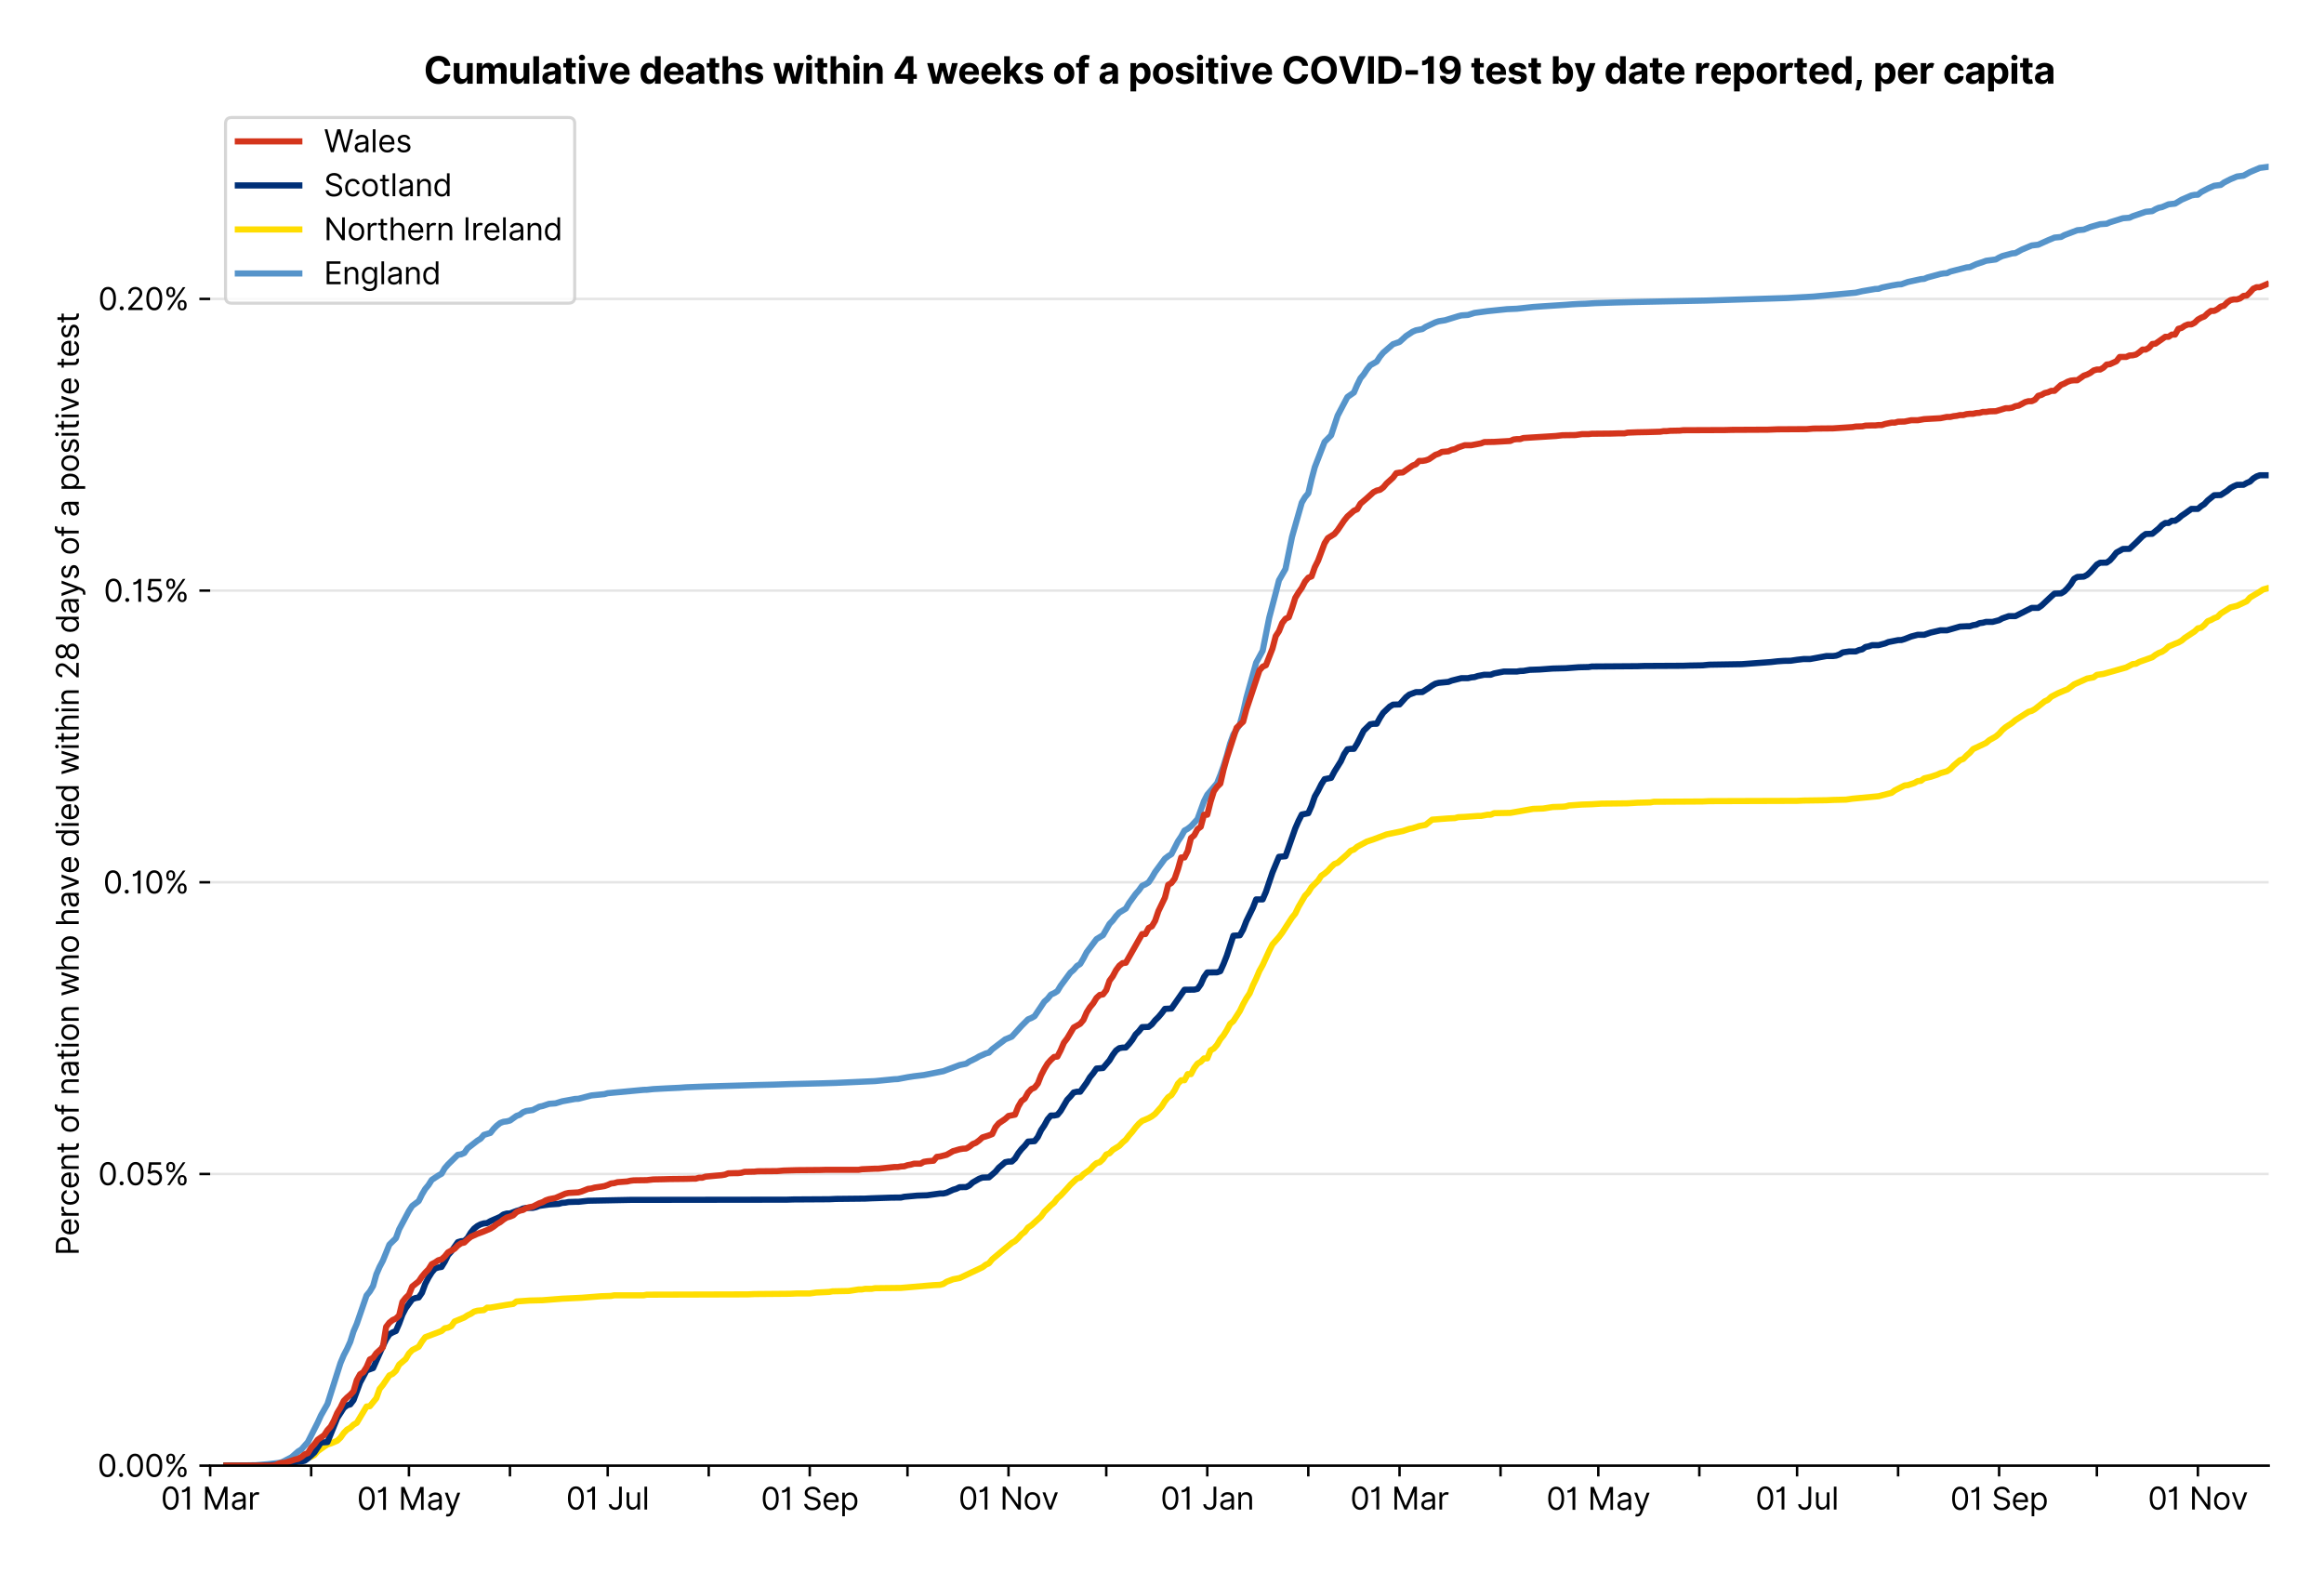 <?xml version="1.0" encoding="utf-8" standalone="no"?>
<!DOCTYPE svg PUBLIC "-//W3C//DTD SVG 1.1//EN"
  "http://www.w3.org/Graphics/SVG/1.1/DTD/svg11.dtd">
<svg xmlns:xlink="http://www.w3.org/1999/xlink" viewBox="0 0 755.962 511.234" xmlns="http://www.w3.org/2000/svg" version="1.1">
 <defs>
  <style type="text/css">*{stroke-linejoin: round; stroke-linecap: butt}</style>
 </defs>
 <g id="figure_1">
  <g id="patch_1">
   <path d="M 0 511.234 
L 755.962 511.234 
L 755.962 0 
L 0 0 
z
" style="fill: #ffffff"/>
  </g>
  <g id="axes_1">
   <g id="patch_2">
    <path d="M 68.362 476.745 
L 737.962 476.745 
L 737.962 33.225 
L 68.362 33.225 
z
" style="fill: #ffffff"/>
   </g>
   <g id="matplotlib.axis_1">
    <g id="xtick_1">
     <g id="line2d_1">
      <defs>
       <path id="mfcd8f4c28a" d="M 0 0 
L 0 3.5 
" style="stroke: #000000; stroke-width: 0.8"/>
      </defs>
      <g>
       <use xlink:href="#mfcd8f4c28a" x="68.362" y="476.745" style="stroke: #000000; stroke-width: 0.8"/>
      </g>
     </g>
     <g id="text_1">
      <!-- 01 Mar -->
      <g transform="translate(52.326 491.018)scale(0.1 -0.1)">
       <defs>
        <path id="Inter-Regular-30" d="M 2000 -64 
Q 1230 -64 806 561 
Q 382 1186 382 2327 
Q 382 3459 809 4088 
Q 1236 4718 2000 4718 
Q 2764 4718 3191 4088 
Q 3618 3459 3618 2327 
Q 3618 1186 3194 561 
Q 2771 -64 2000 -64 
z
M 2000 436 
Q 2509 436 2791 927 
Q 3073 1418 3073 2327 
Q 3073 3234 2789 3730 
Q 2505 4227 2000 4227 
Q 1496 4227 1211 3730 
Q 927 3234 927 2327 
Q 927 1418 1210 927 
Q 1493 436 2000 436 
z
" transform="scale(0.016)"/>
        <path id="Inter-Regular-31" d="M 1973 4655 
L 1973 0 
L 1409 0 
L 1409 3836 
L 1373 3836 
Q 1341 3773 1209 3692 
Q 1077 3611 868 3551 
Q 659 3491 391 3491 
L 391 3964 
Q 661 3964 859 4061 
Q 1057 4159 1190 4291 
Q 1323 4423 1392 4529 
Q 1461 4636 1473 4655 
L 1973 4655 
z
" transform="scale(0.016)"/>
        <path id="Inter-Regular-20" transform="scale(0.016)"/>
        <path id="Inter-Regular-4d" d="M 564 4655 
L 1236 4655 
L 2818 791 
L 2873 791 
L 4455 4655 
L 5127 4655 
L 5127 0 
L 4600 0 
L 4600 3536 
L 4555 3536 
L 3100 0 
L 2591 0 
L 1136 3536 
L 1091 3536 
L 1091 0 
L 564 0 
L 564 4655 
z
" transform="scale(0.016)"/>
        <path id="Inter-Regular-61" d="M 1518 -82 
Q 1186 -82 916 44 
Q 646 170 486 410 
Q 327 650 327 991 
Q 327 1291 445 1478 
Q 564 1666 761 1773 
Q 959 1880 1199 1933 
Q 1439 1986 1682 2018 
Q 2000 2059 2199 2080 
Q 2398 2102 2490 2154 
Q 2582 2207 2582 2336 
L 2582 2355 
Q 2582 2691 2399 2877 
Q 2216 3064 1846 3064 
Q 1461 3064 1243 2895 
Q 1025 2727 936 2536 
L 427 2718 
Q 564 3036 792 3214 
Q 1021 3393 1292 3464 
Q 1564 3536 1827 3536 
Q 1996 3536 2215 3496 
Q 2434 3457 2640 3334 
Q 2846 3211 2982 2963 
Q 3118 2716 3118 2300 
L 3118 0 
L 2582 0 
L 2582 473 
L 2555 473 
Q 2500 359 2373 229 
Q 2246 100 2034 9 
Q 1823 -82 1518 -82 
z
M 1600 400 
Q 1918 400 2137 525 
Q 2357 650 2469 847 
Q 2582 1045 2582 1264 
L 2582 1755 
Q 2548 1714 2433 1681 
Q 2318 1648 2169 1624 
Q 2021 1600 1881 1583 
Q 1741 1566 1655 1555 
Q 1446 1527 1265 1467 
Q 1084 1407 974 1287 
Q 864 1168 864 964 
Q 864 684 1072 542 
Q 1280 400 1600 400 
z
" transform="scale(0.016)"/>
        <path id="Inter-Regular-72" d="M 491 0 
L 491 3491 
L 1009 3491 
L 1009 2964 
L 1046 2964 
Q 1139 3223 1389 3384 
Q 1639 3545 1955 3545 
Q 2100 3545 2209 3511 
Q 2318 3477 2400 3418 
L 2218 2964 
Q 2161 2993 2085 3010 
Q 2009 3027 1909 3027 
Q 1527 3027 1277 2794 
Q 1027 2561 1027 2209 
L 1027 0 
L 491 0 
z
" transform="scale(0.016)"/>
       </defs>
       <use xlink:href="#Inter-Regular-30"/>
       <use xlink:href="#Inter-Regular-31" x="62.5"/>
       <use xlink:href="#Inter-Regular-20" x="106.676"/>
       <use xlink:href="#Inter-Regular-4d" x="134.801"/>
       <use xlink:href="#Inter-Regular-61" x="225.994"/>
       <use xlink:href="#Inter-Regular-72" x="282.386"/>
      </g>
     </g>
    </g>
    <g id="xtick_2">
     <g id="line2d_2">
      <g>
       <use xlink:href="#mfcd8f4c28a" x="101.221" y="476.745" style="stroke: #000000; stroke-width: 0.8"/>
      </g>
     </g>
    </g>
    <g id="xtick_3">
     <g id="line2d_3">
      <g>
       <use xlink:href="#mfcd8f4c28a" x="133.02" y="476.745" style="stroke: #000000; stroke-width: 0.8"/>
      </g>
     </g>
     <g id="text_2">
      <!-- 01 May -->
      <g transform="translate(116.117 491.117)scale(0.1 -0.1)">
       <defs>
        <path id="Inter-Regular-79" d="M 818 -1355 
Q 682 -1355 575 -1333 
Q 468 -1311 427 -1291 
L 564 -818 
Q 857 -893 1053 -814 
Q 1250 -736 1391 -345 
L 1509 -18 
L 218 3491 
L 800 3491 
L 1764 709 
L 1800 709 
L 2764 3491 
L 3346 3491 
L 1846 -564 
Q 1550 -1355 818 -1355 
z
" transform="scale(0.016)"/>
       </defs>
       <use xlink:href="#Inter-Regular-30"/>
       <use xlink:href="#Inter-Regular-31" x="62.5"/>
       <use xlink:href="#Inter-Regular-20" x="106.676"/>
       <use xlink:href="#Inter-Regular-4d" x="134.801"/>
       <use xlink:href="#Inter-Regular-61" x="225.994"/>
       <use xlink:href="#Inter-Regular-79" x="282.386"/>
      </g>
     </g>
    </g>
    <g id="xtick_4">
     <g id="line2d_4">
      <g>
       <use xlink:href="#mfcd8f4c28a" x="165.879" y="476.745" style="stroke: #000000; stroke-width: 0.8"/>
      </g>
     </g>
    </g>
    <g id="xtick_5">
     <g id="line2d_5">
      <g>
       <use xlink:href="#mfcd8f4c28a" x="197.678" y="476.745" style="stroke: #000000; stroke-width: 0.8"/>
      </g>
     </g>
     <g id="text_3">
      <!-- 01 Jul -->
      <g transform="translate(184.134 491.018)scale(0.1 -0.1)">
       <defs>
        <path id="Inter-Regular-4a" d="M 2346 4655 
L 2909 4655 
L 2909 1327 
Q 2909 657 2549 296 
Q 2189 -64 1582 -64 
Q 1200 -64 902 76 
Q 605 216 434 475 
Q 264 734 264 1091 
L 818 1091 
Q 818 795 1034 615 
Q 1250 436 1582 436 
Q 1948 436 2147 664 
Q 2346 893 2346 1327 
L 2346 4655 
z
" transform="scale(0.016)"/>
        <path id="Inter-Regular-75" d="M 2691 1427 
L 2691 3491 
L 3227 3491 
L 3227 0 
L 2691 0 
L 2691 591 
L 2655 591 
Q 2532 325 2273 140 
Q 2014 -45 1618 -45 
Q 1127 -45 809 280 
Q 491 605 491 1273 
L 491 3491 
L 1027 3491 
L 1027 1309 
Q 1027 927 1242 700 
Q 1457 473 1791 473 
Q 1991 473 2199 575 
Q 2407 677 2549 888 
Q 2691 1100 2691 1427 
z
" transform="scale(0.016)"/>
        <path id="Inter-Regular-6c" d="M 1027 4655 
L 1027 0 
L 491 0 
L 491 4655 
L 1027 4655 
z
" transform="scale(0.016)"/>
       </defs>
       <use xlink:href="#Inter-Regular-30"/>
       <use xlink:href="#Inter-Regular-31" x="62.5"/>
       <use xlink:href="#Inter-Regular-20" x="106.676"/>
       <use xlink:href="#Inter-Regular-4a" x="134.801"/>
       <use xlink:href="#Inter-Regular-75" x="189.063"/>
       <use xlink:href="#Inter-Regular-6c" x="247.159"/>
      </g>
     </g>
    </g>
    <g id="xtick_6">
     <g id="line2d_6">
      <g>
       <use xlink:href="#mfcd8f4c28a" x="230.537" y="476.745" style="stroke: #000000; stroke-width: 0.8"/>
      </g>
     </g>
    </g>
    <g id="xtick_7">
     <g id="line2d_7">
      <g>
       <use xlink:href="#mfcd8f4c28a" x="263.395" y="476.745" style="stroke: #000000; stroke-width: 0.8"/>
      </g>
     </g>
     <g id="text_4">
      <!-- 01 Sep -->
      <g transform="translate(247.508 491.117)scale(0.1 -0.1)">
       <defs>
        <path id="Inter-Regular-53" d="M 3109 3491 
Q 3068 3836 2777 4027 
Q 2486 4218 2064 4218 
Q 1600 4218 1318 3999 
Q 1036 3780 1036 3445 
Q 1036 3195 1189 3042 
Q 1343 2889 1553 2803 
Q 1764 2718 1936 2673 
L 2409 2545 
Q 2591 2498 2815 2414 
Q 3039 2330 3244 2185 
Q 3450 2041 3584 1816 
Q 3718 1591 3718 1264 
Q 3718 886 3521 581 
Q 3325 277 2949 97 
Q 2573 -82 2036 -82 
Q 1286 -82 845 272 
Q 405 627 364 1200 
L 946 1200 
Q 968 936 1124 764 
Q 1280 593 1519 510 
Q 1759 427 2036 427 
Q 2359 427 2616 533 
Q 2873 639 3023 828 
Q 3173 1018 3173 1273 
Q 3173 1505 3043 1650 
Q 2914 1795 2702 1886 
Q 2491 1977 2246 2045 
L 1673 2209 
Q 1127 2366 809 2657 
Q 491 2948 491 3418 
Q 491 3809 703 4101 
Q 916 4393 1276 4555 
Q 1636 4718 2082 4718 
Q 2532 4718 2882 4558 
Q 3232 4398 3437 4120 
Q 3643 3843 3655 3491 
L 3109 3491 
z
" transform="scale(0.016)"/>
        <path id="Inter-Regular-65" d="M 1955 -73 
Q 1450 -73 1085 151 
Q 721 375 524 778 
Q 327 1182 327 1718 
Q 327 2255 524 2665 
Q 721 3075 1074 3305 
Q 1427 3536 1900 3536 
Q 2173 3536 2439 3445 
Q 2705 3355 2923 3151 
Q 3141 2948 3270 2614 
Q 3400 2280 3400 1791 
L 3400 1564 
L 866 1564 
Q 884 1005 1183 707 
Q 1482 409 1955 409 
Q 2271 409 2498 545 
Q 2725 682 2827 955 
L 3346 809 
Q 3223 414 2854 170 
Q 2486 -73 1955 -73 
z
M 866 2027 
L 2855 2027 
Q 2855 2470 2595 2762 
Q 2336 3055 1900 3055 
Q 1593 3055 1368 2911 
Q 1143 2768 1013 2533 
Q 884 2298 866 2027 
z
" transform="scale(0.016)"/>
        <path id="Inter-Regular-70" d="M 491 -1309 
L 491 3491 
L 1009 3491 
L 1009 2936 
L 1073 2936 
Q 1132 3027 1237 3169 
Q 1343 3311 1542 3423 
Q 1741 3536 2082 3536 
Q 2523 3536 2859 3315 
Q 3196 3095 3384 2690 
Q 3573 2286 3573 1736 
Q 3573 1182 3384 776 
Q 3196 370 2861 148 
Q 2527 -73 2091 -73 
Q 1755 -73 1552 39 
Q 1350 152 1241 296 
Q 1132 441 1073 536 
L 1027 536 
L 1027 -1309 
L 491 -1309 
z
M 1018 1745 
Q 1018 1152 1276 780 
Q 1534 409 2018 409 
Q 2355 409 2581 587 
Q 2807 766 2921 1069 
Q 3036 1373 3036 1745 
Q 3036 2114 2923 2410 
Q 2811 2707 2585 2881 
Q 2359 3055 2018 3055 
Q 1527 3055 1272 2693 
Q 1018 2332 1018 1745 
z
" transform="scale(0.016)"/>
       </defs>
       <use xlink:href="#Inter-Regular-30"/>
       <use xlink:href="#Inter-Regular-31" x="62.5"/>
       <use xlink:href="#Inter-Regular-20" x="106.676"/>
       <use xlink:href="#Inter-Regular-53" x="134.801"/>
       <use xlink:href="#Inter-Regular-65" x="198.58"/>
       <use xlink:href="#Inter-Regular-70" x="256.818"/>
      </g>
     </g>
    </g>
    <g id="xtick_8">
     <g id="line2d_8">
      <g>
       <use xlink:href="#mfcd8f4c28a" x="295.194" y="476.745" style="stroke: #000000; stroke-width: 0.8"/>
      </g>
     </g>
    </g>
    <g id="xtick_9">
     <g id="line2d_9">
      <g>
       <use xlink:href="#mfcd8f4c28a" x="328.053" y="476.745" style="stroke: #000000; stroke-width: 0.8"/>
      </g>
     </g>
     <g id="text_5">
      <!-- 01 Nov -->
      <g transform="translate(311.782 491.018)scale(0.1 -0.1)">
       <defs>
        <path id="Inter-Regular-4e" d="M 4255 4655 
L 4255 0 
L 3709 0 
L 1173 3655 
L 1127 3655 
L 1127 0 
L 564 0 
L 564 4655 
L 1109 4655 
L 3655 991 
L 3700 991 
L 3700 4655 
L 4255 4655 
z
" transform="scale(0.016)"/>
        <path id="Inter-Regular-6f" d="M 1909 -73 
Q 1436 -73 1080 152 
Q 725 377 526 781 
Q 327 1186 327 1727 
Q 327 2273 526 2679 
Q 725 3086 1080 3311 
Q 1436 3536 1909 3536 
Q 2382 3536 2737 3311 
Q 3093 3086 3292 2679 
Q 3491 2273 3491 1727 
Q 3491 1186 3292 781 
Q 3093 377 2737 152 
Q 2382 -73 1909 -73 
z
M 1909 409 
Q 2268 409 2500 593 
Q 2732 777 2843 1077 
Q 2955 1377 2955 1727 
Q 2955 2077 2843 2379 
Q 2732 2682 2500 2868 
Q 2268 3055 1909 3055 
Q 1550 3055 1318 2868 
Q 1086 2682 975 2379 
Q 864 2077 864 1727 
Q 864 1377 975 1077 
Q 1086 777 1318 593 
Q 1550 409 1909 409 
z
" transform="scale(0.016)"/>
        <path id="Inter-Regular-76" d="M 3346 3491 
L 2055 0 
L 1509 0 
L 218 3491 
L 800 3491 
L 1764 709 
L 1800 709 
L 2764 3491 
L 3346 3491 
z
" transform="scale(0.016)"/>
       </defs>
       <use xlink:href="#Inter-Regular-30"/>
       <use xlink:href="#Inter-Regular-31" x="62.5"/>
       <use xlink:href="#Inter-Regular-20" x="106.676"/>
       <use xlink:href="#Inter-Regular-4e" x="134.801"/>
       <use xlink:href="#Inter-Regular-6f" x="210.085"/>
       <use xlink:href="#Inter-Regular-76" x="269.744"/>
      </g>
     </g>
    </g>
    <g id="xtick_10">
     <g id="line2d_10">
      <g>
       <use xlink:href="#mfcd8f4c28a" x="359.852" y="476.745" style="stroke: #000000; stroke-width: 0.8"/>
      </g>
     </g>
    </g>
    <g id="xtick_11">
     <g id="line2d_11">
      <g>
       <use xlink:href="#mfcd8f4c28a" x="392.711" y="476.745" style="stroke: #000000; stroke-width: 0.8"/>
      </g>
     </g>
     <g id="text_6">
      <!-- 01 Jan -->
      <g transform="translate(377.511 491.018)scale(0.1 -0.1)">
       <defs>
        <path id="Inter-Regular-6e" d="M 1027 2100 
L 1027 0 
L 491 0 
L 491 3491 
L 1009 3491 
L 1009 2945 
L 1055 2945 
Q 1177 3211 1427 3373 
Q 1677 3536 2073 3536 
Q 2602 3536 2928 3211 
Q 3255 2886 3255 2218 
L 3255 0 
L 2718 0 
L 2718 2182 
Q 2718 2593 2504 2824 
Q 2291 3055 1918 3055 
Q 1534 3055 1280 2806 
Q 1027 2557 1027 2100 
z
" transform="scale(0.016)"/>
       </defs>
       <use xlink:href="#Inter-Regular-30"/>
       <use xlink:href="#Inter-Regular-31" x="62.5"/>
       <use xlink:href="#Inter-Regular-20" x="106.676"/>
       <use xlink:href="#Inter-Regular-4a" x="134.801"/>
       <use xlink:href="#Inter-Regular-61" x="189.063"/>
       <use xlink:href="#Inter-Regular-6e" x="245.455"/>
      </g>
     </g>
    </g>
    <g id="xtick_12">
     <g id="line2d_12">
      <g>
       <use xlink:href="#mfcd8f4c28a" x="425.569" y="476.745" style="stroke: #000000; stroke-width: 0.8"/>
      </g>
     </g>
    </g>
    <g id="xtick_13">
     <g id="line2d_13">
      <g>
       <use xlink:href="#mfcd8f4c28a" x="455.248" y="476.745" style="stroke: #000000; stroke-width: 0.8"/>
      </g>
     </g>
     <g id="text_7">
      <!-- 01 Mar -->
      <g transform="translate(439.212 491.018)scale(0.1 -0.1)">
       <use xlink:href="#Inter-Regular-30"/>
       <use xlink:href="#Inter-Regular-31" x="62.5"/>
       <use xlink:href="#Inter-Regular-20" x="106.676"/>
       <use xlink:href="#Inter-Regular-4d" x="134.801"/>
       <use xlink:href="#Inter-Regular-61" x="225.994"/>
       <use xlink:href="#Inter-Regular-72" x="282.386"/>
      </g>
     </g>
    </g>
    <g id="xtick_14">
     <g id="line2d_14">
      <g>
       <use xlink:href="#mfcd8f4c28a" x="488.107" y="476.745" style="stroke: #000000; stroke-width: 0.8"/>
      </g>
     </g>
    </g>
    <g id="xtick_15">
     <g id="line2d_15">
      <g>
       <use xlink:href="#mfcd8f4c28a" x="519.906" y="476.745" style="stroke: #000000; stroke-width: 0.8"/>
      </g>
     </g>
     <g id="text_8">
      <!-- 01 May -->
      <g transform="translate(503.003 491.117)scale(0.1 -0.1)">
       <use xlink:href="#Inter-Regular-30"/>
       <use xlink:href="#Inter-Regular-31" x="62.5"/>
       <use xlink:href="#Inter-Regular-20" x="106.676"/>
       <use xlink:href="#Inter-Regular-4d" x="134.801"/>
       <use xlink:href="#Inter-Regular-61" x="225.994"/>
       <use xlink:href="#Inter-Regular-79" x="282.386"/>
      </g>
     </g>
    </g>
    <g id="xtick_16">
     <g id="line2d_16">
      <g>
       <use xlink:href="#mfcd8f4c28a" x="552.765" y="476.745" style="stroke: #000000; stroke-width: 0.8"/>
      </g>
     </g>
    </g>
    <g id="xtick_17">
     <g id="line2d_17">
      <g>
       <use xlink:href="#mfcd8f4c28a" x="584.564" y="476.745" style="stroke: #000000; stroke-width: 0.8"/>
      </g>
     </g>
     <g id="text_9">
      <!-- 01 Jul -->
      <g transform="translate(571.02 491.018)scale(0.1 -0.1)">
       <use xlink:href="#Inter-Regular-30"/>
       <use xlink:href="#Inter-Regular-31" x="62.5"/>
       <use xlink:href="#Inter-Regular-20" x="106.676"/>
       <use xlink:href="#Inter-Regular-4a" x="134.801"/>
       <use xlink:href="#Inter-Regular-75" x="189.063"/>
       <use xlink:href="#Inter-Regular-6c" x="247.159"/>
      </g>
     </g>
    </g>
    <g id="xtick_18">
     <g id="line2d_18">
      <g>
       <use xlink:href="#mfcd8f4c28a" x="617.422" y="476.745" style="stroke: #000000; stroke-width: 0.8"/>
      </g>
     </g>
    </g>
    <g id="xtick_19">
     <g id="line2d_19">
      <g>
       <use xlink:href="#mfcd8f4c28a" x="650.281" y="476.745" style="stroke: #000000; stroke-width: 0.8"/>
      </g>
     </g>
     <g id="text_10">
      <!-- 01 Sep -->
      <g transform="translate(634.394 491.117)scale(0.1 -0.1)">
       <use xlink:href="#Inter-Regular-30"/>
       <use xlink:href="#Inter-Regular-31" x="62.5"/>
       <use xlink:href="#Inter-Regular-20" x="106.676"/>
       <use xlink:href="#Inter-Regular-53" x="134.801"/>
       <use xlink:href="#Inter-Regular-65" x="198.58"/>
       <use xlink:href="#Inter-Regular-70" x="256.818"/>
      </g>
     </g>
    </g>
    <g id="xtick_20">
     <g id="line2d_20">
      <g>
       <use xlink:href="#mfcd8f4c28a" x="682.08" y="476.745" style="stroke: #000000; stroke-width: 0.8"/>
      </g>
     </g>
    </g>
    <g id="xtick_21">
     <g id="line2d_21">
      <g>
       <use xlink:href="#mfcd8f4c28a" x="714.939" y="476.745" style="stroke: #000000; stroke-width: 0.8"/>
      </g>
     </g>
     <g id="text_11">
      <!-- 01 Nov -->
      <g transform="translate(698.668 491.018)scale(0.1 -0.1)">
       <use xlink:href="#Inter-Regular-30"/>
       <use xlink:href="#Inter-Regular-31" x="62.5"/>
       <use xlink:href="#Inter-Regular-20" x="106.676"/>
       <use xlink:href="#Inter-Regular-4e" x="134.801"/>
       <use xlink:href="#Inter-Regular-6f" x="210.085"/>
       <use xlink:href="#Inter-Regular-76" x="269.744"/>
      </g>
     </g>
    </g>
   </g>
   <g id="matplotlib.axis_2">
    <g id="ytick_1">
     <g id="line2d_22">
      <path d="M 68.362 476.745 
L 737.962 476.745 
" clip-path="url(#pfe7d215b06)" style="fill: none; stroke: #e5e5e5; stroke-width: 0.8; stroke-linecap: square"/>
     </g>
     <g id="line2d_23">
      <defs>
       <path id="md17a1d26fd" d="M 0 0 
L -3.5 0 
" style="stroke: #000000; stroke-width: 0.8"/>
      </defs>
      <g>
       <use xlink:href="#md17a1d26fd" x="68.362" y="476.745" style="stroke: #000000; stroke-width: 0.8"/>
      </g>
     </g>
     <g id="text_12">
      <!-- 0.00% -->
      <g transform="translate(31.731 480.382)scale(0.1 -0.1)">
       <defs>
        <path id="Inter-Regular-2e" d="M 882 -36 
Q 714 -36 593 84 
Q 473 205 473 373 
Q 473 541 593 661 
Q 714 782 882 782 
Q 1050 782 1170 661 
Q 1291 541 1291 373 
Q 1291 205 1170 84 
Q 1050 -36 882 -36 
z
" transform="scale(0.016)"/>
        <path id="Inter-Regular-25" d="M 2855 873 
L 2855 1118 
Q 2855 1373 2960 1585 
Q 3066 1798 3269 1926 
Q 3473 2055 3764 2055 
Q 4059 2055 4259 1926 
Q 4459 1798 4561 1585 
Q 4664 1373 4664 1118 
L 4664 873 
Q 4664 618 4560 405 
Q 4457 193 4256 64 
Q 4055 -64 3764 -64 
Q 3468 -64 3266 64 
Q 3064 193 2959 405 
Q 2855 618 2855 873 
z
M 536 3536 
L 536 3782 
Q 536 4036 642 4248 
Q 748 4461 951 4589 
Q 1155 4718 1446 4718 
Q 1741 4718 1941 4589 
Q 2141 4461 2243 4248 
Q 2346 4036 2346 3782 
L 2346 3536 
Q 2346 3282 2242 3069 
Q 2139 2857 1937 2728 
Q 1736 2600 1446 2600 
Q 1150 2600 948 2728 
Q 746 2857 641 3069 
Q 536 3282 536 3536 
z
M 709 0 
L 3909 4655 
L 4427 4655 
L 1227 0 
L 709 0 
z
M 3318 1118 
L 3318 873 
Q 3318 661 3418 494 
Q 3518 327 3764 327 
Q 4002 327 4101 494 
Q 4200 661 4200 873 
L 4200 1118 
Q 4200 1330 4104 1497 
Q 4009 1664 3764 1664 
Q 3525 1664 3421 1497 
Q 3318 1330 3318 1118 
z
M 1000 3782 
L 1000 3536 
Q 1000 3325 1100 3158 
Q 1200 2991 1446 2991 
Q 1684 2991 1783 3158 
Q 1882 3325 1882 3536 
L 1882 3782 
Q 1882 3993 1786 4160 
Q 1691 4327 1446 4327 
Q 1207 4327 1103 4160 
Q 1000 3993 1000 3782 
z
" transform="scale(0.016)"/>
       </defs>
       <use xlink:href="#Inter-Regular-30"/>
       <use xlink:href="#Inter-Regular-2e" x="62.5"/>
       <use xlink:href="#Inter-Regular-30" x="90.057"/>
       <use xlink:href="#Inter-Regular-30" x="152.557"/>
       <use xlink:href="#Inter-Regular-25" x="215.057"/>
      </g>
     </g>
    </g>
    <g id="ytick_2">
     <g id="line2d_24">
      <path d="M 68.362 381.866 
L 737.962 381.866 
" clip-path="url(#pfe7d215b06)" style="fill: none; stroke: #e5e5e5; stroke-width: 0.8; stroke-linecap: square"/>
     </g>
     <g id="line2d_25">
      <g>
       <use xlink:href="#md17a1d26fd" x="68.362" y="381.866" style="stroke: #000000; stroke-width: 0.8"/>
      </g>
     </g>
     <g id="text_13">
      <!-- 0.05% -->
      <g transform="translate(31.902 385.502)scale(0.1 -0.1)">
       <defs>
        <path id="Inter-Regular-35" d="M 1936 -64 
Q 1536 -64 1216 95 
Q 896 255 702 532 
Q 509 809 491 1164 
L 1036 1164 
Q 1068 848 1324 642 
Q 1580 436 1936 436 
Q 2223 436 2447 570 
Q 2671 705 2799 940 
Q 2927 1175 2927 1473 
Q 2927 1777 2794 2017 
Q 2661 2257 2429 2395 
Q 2198 2534 1900 2536 
Q 1686 2539 1461 2472 
Q 1236 2405 1091 2300 
L 564 2364 
L 846 4655 
L 3264 4655 
L 3264 4155 
L 1318 4155 
L 1155 2782 
L 1182 2782 
Q 1325 2895 1541 2970 
Q 1757 3045 1991 3045 
Q 2418 3045 2753 2842 
Q 3089 2639 3281 2286 
Q 3473 1934 3473 1482 
Q 3473 1036 3274 687 
Q 3075 339 2727 137 
Q 2380 -64 1936 -64 
z
" transform="scale(0.016)"/>
       </defs>
       <use xlink:href="#Inter-Regular-30"/>
       <use xlink:href="#Inter-Regular-2e" x="62.5"/>
       <use xlink:href="#Inter-Regular-30" x="90.057"/>
       <use xlink:href="#Inter-Regular-35" x="152.557"/>
       <use xlink:href="#Inter-Regular-25" x="213.352"/>
      </g>
     </g>
    </g>
    <g id="ytick_3">
     <g id="line2d_26">
      <path d="M 68.362 286.986 
L 737.962 286.986 
" clip-path="url(#pfe7d215b06)" style="fill: none; stroke: #e5e5e5; stroke-width: 0.8; stroke-linecap: square"/>
     </g>
     <g id="line2d_27">
      <g>
       <use xlink:href="#md17a1d26fd" x="68.362" y="286.986" style="stroke: #000000; stroke-width: 0.8"/>
      </g>
     </g>
     <g id="text_14">
      <!-- 0.10% -->
      <g transform="translate(33.564 290.623)scale(0.1 -0.1)">
       <use xlink:href="#Inter-Regular-30"/>
       <use xlink:href="#Inter-Regular-2e" x="62.5"/>
       <use xlink:href="#Inter-Regular-31" x="90.057"/>
       <use xlink:href="#Inter-Regular-30" x="134.233"/>
       <use xlink:href="#Inter-Regular-25" x="196.733"/>
      </g>
     </g>
    </g>
    <g id="ytick_4">
     <g id="line2d_28">
      <path d="M 68.362 192.107 
L 737.962 192.107 
" clip-path="url(#pfe7d215b06)" style="fill: none; stroke: #e5e5e5; stroke-width: 0.8; stroke-linecap: square"/>
     </g>
     <g id="line2d_29">
      <g>
       <use xlink:href="#md17a1d26fd" x="68.362" y="192.107" style="stroke: #000000; stroke-width: 0.8"/>
      </g>
     </g>
     <g id="text_15">
      <!-- 0.15% -->
      <g transform="translate(33.734 195.744)scale(0.1 -0.1)">
       <use xlink:href="#Inter-Regular-30"/>
       <use xlink:href="#Inter-Regular-2e" x="62.5"/>
       <use xlink:href="#Inter-Regular-31" x="90.057"/>
       <use xlink:href="#Inter-Regular-35" x="134.233"/>
       <use xlink:href="#Inter-Regular-25" x="195.028"/>
      </g>
     </g>
    </g>
    <g id="ytick_5">
     <g id="line2d_30">
      <path d="M 68.362 97.228 
L 737.962 97.228 
" clip-path="url(#pfe7d215b06)" style="fill: none; stroke: #e5e5e5; stroke-width: 0.8; stroke-linecap: square"/>
     </g>
     <g id="line2d_31">
      <g>
       <use xlink:href="#md17a1d26fd" x="68.362" y="97.228" style="stroke: #000000; stroke-width: 0.8"/>
      </g>
     </g>
     <g id="text_16">
      <!-- 0.20% -->
      <g transform="translate(31.93 100.865)scale(0.1 -0.1)">
       <defs>
        <path id="Inter-Regular-32" d="M 482 0 
L 482 409 
L 2018 2091 
Q 2289 2386 2464 2605 
Q 2639 2825 2724 3019 
Q 2809 3214 2809 3427 
Q 2809 3795 2553 4011 
Q 2298 4227 1918 4227 
Q 1514 4227 1275 3985 
Q 1036 3743 1036 3345 
L 500 3345 
Q 500 3755 688 4064 
Q 877 4373 1203 4545 
Q 1530 4718 1936 4718 
Q 2346 4718 2661 4545 
Q 2977 4373 3156 4079 
Q 3336 3786 3336 3427 
Q 3336 3170 3244 2926 
Q 3152 2682 2926 2383 
Q 2700 2084 2300 1655 
L 1255 536 
L 1255 500 
L 3418 500 
L 3418 0 
L 482 0 
z
" transform="scale(0.016)"/>
       </defs>
       <use xlink:href="#Inter-Regular-30"/>
       <use xlink:href="#Inter-Regular-2e" x="62.5"/>
       <use xlink:href="#Inter-Regular-32" x="90.057"/>
       <use xlink:href="#Inter-Regular-30" x="150.568"/>
       <use xlink:href="#Inter-Regular-25" x="213.068"/>
      </g>
     </g>
    </g>
    <g id="text_17">
     <!-- Percent of nation who have died within 28 days of a positive test -->
     <g transform="translate(25.614 408.396)rotate(-90)scale(0.1 -0.1)">
      <defs>
       <path id="Inter-Regular-50" d="M 564 0 
L 564 4655 
L 2136 4655 
Q 2684 4655 3033 4458 
Q 3382 4261 3550 3927 
Q 3718 3593 3718 3182 
Q 3718 2770 3551 2434 
Q 3384 2098 3036 1899 
Q 2689 1700 2146 1700 
L 1127 1700 
L 1127 0 
L 564 0 
z
M 1127 2200 
L 2127 2200 
Q 2689 2200 2926 2482 
Q 3164 2764 3164 3182 
Q 3164 3602 2925 3878 
Q 2686 4155 2118 4155 
L 1127 4155 
L 1127 2200 
z
" transform="scale(0.016)"/>
       <path id="Inter-Regular-63" d="M 1909 -73 
Q 1418 -73 1063 159 
Q 709 391 518 798 
Q 327 1205 327 1727 
Q 327 2259 524 2667 
Q 721 3075 1074 3305 
Q 1427 3536 1900 3536 
Q 2268 3536 2563 3400 
Q 2859 3264 3047 3018 
Q 3236 2773 3282 2445 
L 2746 2445 
Q 2684 2684 2474 2869 
Q 2264 3055 1909 3055 
Q 1439 3055 1151 2697 
Q 864 2339 864 1745 
Q 864 1139 1148 774 
Q 1432 409 1909 409 
Q 2223 409 2447 570 
Q 2671 732 2746 1018 
L 3282 1018 
Q 3236 709 3058 462 
Q 2880 216 2588 71 
Q 2296 -73 1909 -73 
z
" transform="scale(0.016)"/>
       <path id="Inter-Regular-74" d="M 2009 3491 
L 2009 3036 
L 1264 3036 
L 1264 1000 
Q 1264 773 1331 660 
Q 1398 548 1503 510 
Q 1609 473 1727 473 
Q 1816 473 1873 483 
Q 1930 493 1964 500 
L 2073 18 
Q 2018 -2 1920 -23 
Q 1823 -45 1673 -45 
Q 1446 -45 1228 52 
Q 1011 150 869 350 
Q 727 550 727 855 
L 727 3036 
L 200 3036 
L 200 3491 
L 727 3491 
L 727 4327 
L 1264 4327 
L 1264 3491 
L 2009 3491 
z
" transform="scale(0.016)"/>
       <path id="Inter-Regular-66" d="M 2046 3491 
L 2046 3036 
L 1264 3036 
L 1264 0 
L 727 0 
L 727 3036 
L 164 3036 
L 164 3491 
L 727 3491 
L 727 3973 
Q 727 4273 868 4473 
Q 1009 4673 1234 4773 
Q 1459 4873 1709 4873 
Q 1907 4873 2032 4841 
Q 2157 4809 2218 4782 
L 2064 4318 
Q 2023 4332 1951 4352 
Q 1880 4373 1764 4373 
Q 1498 4373 1381 4239 
Q 1264 4105 1264 3845 
L 1264 3491 
L 2046 3491 
z
" transform="scale(0.016)"/>
       <path id="Inter-Regular-69" d="M 491 0 
L 491 3491 
L 1027 3491 
L 1027 0 
L 491 0 
z
M 764 4073 
Q 607 4073 494 4179 
Q 382 4286 382 4436 
Q 382 4586 494 4693 
Q 607 4800 764 4800 
Q 921 4800 1033 4693 
Q 1146 4586 1146 4436 
Q 1146 4286 1033 4179 
Q 921 4073 764 4073 
z
" transform="scale(0.016)"/>
       <path id="Inter-Regular-77" d="M 1282 0 
L 218 3491 
L 782 3491 
L 1536 818 
L 1573 818 
L 2318 3491 
L 2891 3491 
L 3627 827 
L 3664 827 
L 4418 3491 
L 4982 3491 
L 3918 0 
L 3391 0 
L 2627 2682 
L 2573 2682 
L 1809 0 
L 1282 0 
z
" transform="scale(0.016)"/>
       <path id="Inter-Regular-68" d="M 1027 2100 
L 1027 0 
L 491 0 
L 491 4655 
L 1027 4655 
L 1027 2945 
L 1073 2945 
Q 1196 3216 1442 3376 
Q 1689 3536 2100 3536 
Q 2636 3536 2963 3213 
Q 3291 2891 3291 2218 
L 3291 0 
L 2755 0 
L 2755 2182 
Q 2755 2598 2540 2826 
Q 2325 3055 1946 3055 
Q 1548 3055 1287 2806 
Q 1027 2557 1027 2100 
z
" transform="scale(0.016)"/>
       <path id="Inter-Regular-64" d="M 1809 -73 
Q 1373 -73 1039 148 
Q 705 370 516 776 
Q 327 1182 327 1736 
Q 327 2286 516 2690 
Q 705 3095 1041 3315 
Q 1377 3536 1818 3536 
Q 2159 3536 2358 3423 
Q 2557 3311 2662 3169 
Q 2768 3027 2827 2936 
L 2873 2936 
L 2873 4655 
L 3409 4655 
L 3409 0 
L 2891 0 
L 2891 536 
L 2827 536 
Q 2768 441 2659 296 
Q 2550 152 2348 39 
Q 2146 -73 1809 -73 
z
M 1882 409 
Q 2366 409 2624 780 
Q 2882 1152 2882 1745 
Q 2882 2332 2627 2693 
Q 2373 3055 1882 3055 
Q 1541 3055 1315 2881 
Q 1089 2707 976 2410 
Q 864 2114 864 1745 
Q 864 1373 978 1069 
Q 1093 766 1319 587 
Q 1546 409 1882 409 
z
" transform="scale(0.016)"/>
       <path id="Inter-Regular-38" d="M 1973 -64 
Q 1505 -64 1147 103 
Q 789 270 589 564 
Q 389 859 391 1236 
Q 389 1532 507 1783 
Q 625 2034 830 2203 
Q 1036 2373 1291 2418 
L 1291 2445 
Q 957 2532 759 2821 
Q 561 3111 564 3482 
Q 561 3836 743 4115 
Q 925 4395 1244 4556 
Q 1564 4718 1973 4718 
Q 2377 4718 2695 4556 
Q 3014 4395 3197 4115 
Q 3380 3836 3382 3482 
Q 3380 3111 3181 2821 
Q 2982 2532 2655 2445 
L 2655 2418 
Q 2907 2373 3109 2203 
Q 3311 2034 3431 1783 
Q 3552 1532 3555 1236 
Q 3552 859 3351 564 
Q 3150 270 2794 103 
Q 2439 -64 1973 -64 
z
M 1973 436 
Q 2446 436 2722 662 
Q 2998 889 3000 1264 
Q 2998 1527 2864 1729 
Q 2730 1932 2499 2048 
Q 2268 2164 1973 2164 
Q 1675 2164 1442 2048 
Q 1209 1932 1076 1729 
Q 943 1527 946 1264 
Q 943 889 1218 662 
Q 1493 436 1973 436 
z
M 1973 2645 
Q 2348 2645 2591 2864 
Q 2834 3084 2836 3445 
Q 2834 3800 2596 4013 
Q 2359 4227 1973 4227 
Q 1582 4227 1344 4013 
Q 1107 3800 1109 3445 
Q 1107 3084 1349 2864 
Q 1591 2645 1973 2645 
z
" transform="scale(0.016)"/>
       <path id="Inter-Regular-73" d="M 2964 2709 
L 2482 2573 
Q 2411 2755 2245 2914 
Q 2080 3073 1727 3073 
Q 1407 3073 1194 2926 
Q 982 2780 982 2555 
Q 982 2355 1127 2239 
Q 1273 2123 1582 2045 
L 2100 1918 
Q 3027 1691 3027 973 
Q 3027 673 2855 436 
Q 2684 200 2377 63 
Q 2071 -73 1664 -73 
Q 1130 -73 780 159 
Q 430 391 336 836 
L 846 964 
Q 989 400 1655 400 
Q 2030 400 2251 560 
Q 2473 720 2473 945 
Q 2473 1316 1955 1436 
L 1373 1573 
Q 893 1686 669 1926 
Q 446 2166 446 2527 
Q 446 2823 613 3050 
Q 780 3277 1069 3406 
Q 1359 3536 1727 3536 
Q 2246 3536 2542 3309 
Q 2839 3082 2964 2709 
z
" transform="scale(0.016)"/>
      </defs>
      <use xlink:href="#Inter-Regular-50"/>
      <use xlink:href="#Inter-Regular-65" x="63.494"/>
      <use xlink:href="#Inter-Regular-72" x="121.733"/>
      <use xlink:href="#Inter-Regular-63" x="160.085"/>
      <use xlink:href="#Inter-Regular-65" x="215.909"/>
      <use xlink:href="#Inter-Regular-6e" x="274.148"/>
      <use xlink:href="#Inter-Regular-74" x="332.671"/>
      <use xlink:href="#Inter-Regular-20" x="369.034"/>
      <use xlink:href="#Inter-Regular-6f" x="397.159"/>
      <use xlink:href="#Inter-Regular-66" x="456.818"/>
      <use xlink:href="#Inter-Regular-20" x="492.898"/>
      <use xlink:href="#Inter-Regular-6e" x="521.023"/>
      <use xlink:href="#Inter-Regular-61" x="579.546"/>
      <use xlink:href="#Inter-Regular-74" x="635.938"/>
      <use xlink:href="#Inter-Regular-69" x="672.301"/>
      <use xlink:href="#Inter-Regular-6f" x="696.023"/>
      <use xlink:href="#Inter-Regular-6e" x="755.682"/>
      <use xlink:href="#Inter-Regular-20" x="814.205"/>
      <use xlink:href="#Inter-Regular-77" x="842.33"/>
      <use xlink:href="#Inter-Regular-68" x="923.58"/>
      <use xlink:href="#Inter-Regular-6f" x="982.671"/>
      <use xlink:href="#Inter-Regular-20" x="1042.33"/>
      <use xlink:href="#Inter-Regular-68" x="1070.455"/>
      <use xlink:href="#Inter-Regular-61" x="1129.546"/>
      <use xlink:href="#Inter-Regular-76" x="1185.938"/>
      <use xlink:href="#Inter-Regular-65" x="1241.62"/>
      <use xlink:href="#Inter-Regular-20" x="1299.858"/>
      <use xlink:href="#Inter-Regular-64" x="1327.983"/>
      <use xlink:href="#Inter-Regular-69" x="1390.057"/>
      <use xlink:href="#Inter-Regular-65" x="1413.779"/>
      <use xlink:href="#Inter-Regular-64" x="1472.017"/>
      <use xlink:href="#Inter-Regular-20" x="1534.091"/>
      <use xlink:href="#Inter-Regular-77" x="1562.216"/>
      <use xlink:href="#Inter-Regular-69" x="1643.466"/>
      <use xlink:href="#Inter-Regular-74" x="1667.188"/>
      <use xlink:href="#Inter-Regular-68" x="1703.551"/>
      <use xlink:href="#Inter-Regular-69" x="1762.642"/>
      <use xlink:href="#Inter-Regular-6e" x="1786.364"/>
      <use xlink:href="#Inter-Regular-20" x="1844.887"/>
      <use xlink:href="#Inter-Regular-32" x="1873.012"/>
      <use xlink:href="#Inter-Regular-38" x="1933.523"/>
      <use xlink:href="#Inter-Regular-20" x="1995.171"/>
      <use xlink:href="#Inter-Regular-64" x="2023.296"/>
      <use xlink:href="#Inter-Regular-61" x="2085.37"/>
      <use xlink:href="#Inter-Regular-79" x="2141.762"/>
      <use xlink:href="#Inter-Regular-73" x="2197.444"/>
      <use xlink:href="#Inter-Regular-20" x="2249.716"/>
      <use xlink:href="#Inter-Regular-6f" x="2277.841"/>
      <use xlink:href="#Inter-Regular-66" x="2337.5"/>
      <use xlink:href="#Inter-Regular-20" x="2373.58"/>
      <use xlink:href="#Inter-Regular-61" x="2401.705"/>
      <use xlink:href="#Inter-Regular-20" x="2458.097"/>
      <use xlink:href="#Inter-Regular-70" x="2486.222"/>
      <use xlink:href="#Inter-Regular-6f" x="2547.16"/>
      <use xlink:href="#Inter-Regular-73" x="2606.819"/>
      <use xlink:href="#Inter-Regular-69" x="2659.091"/>
      <use xlink:href="#Inter-Regular-74" x="2682.813"/>
      <use xlink:href="#Inter-Regular-69" x="2719.177"/>
      <use xlink:href="#Inter-Regular-76" x="2742.898"/>
      <use xlink:href="#Inter-Regular-65" x="2798.58"/>
      <use xlink:href="#Inter-Regular-20" x="2856.819"/>
      <use xlink:href="#Inter-Regular-74" x="2884.944"/>
      <use xlink:href="#Inter-Regular-65" x="2921.307"/>
      <use xlink:href="#Inter-Regular-73" x="2979.546"/>
      <use xlink:href="#Inter-Regular-74" x="3031.819"/>
     </g>
    </g>
   </g>
   <g id="line2d_32">
    <path d="M 73.662 476.742 
L 83.202 476.603 
L 87.442 476.226 
L 90.622 475.855 
L 91.682 475.629 
L 93.802 474.547 
L 94.862 473.977 
L 96.981 472.123 
L 98.041 471.466 
L 100.161 469.035 
L 103.341 462.731 
L 104.401 460.408 
L 106.521 456.669 
L 110.761 443.332 
L 111.821 440.821 
L 112.881 438.784 
L 113.941 436.445 
L 115.001 433.05 
L 116.061 430.589 
L 119.241 421.365 
L 120.301 420.084 
L 121.361 418.277 
L 122.421 414.515 
L 123.48 412.071 
L 124.54 410.068 
L 126.66 404.843 
L 128.78 402.766 
L 129.84 399.86 
L 133.02 393.893 
L 134.08 392.258 
L 136.2 390.676 
L 137.26 388.522 
L 138.32 386.739 
L 139.38 385.468 
L 140.44 383.789 
L 142.56 382.387 
L 143.62 381.8 
L 144.68 379.983 
L 145.74 378.762 
L 148.92 375.624 
L 149.98 375.479 
L 151.039 375.027 
L 152.099 373.52 
L 155.279 371.039 
L 156.339 370.375 
L 157.399 369.154 
L 159.519 368.51 
L 160.579 367.175 
L 161.639 366.113 
L 162.699 365.284 
L 163.759 364.89 
L 164.819 364.758 
L 165.879 364.492 
L 167.999 362.988 
L 169.059 362.611 
L 170.119 361.805 
L 171.179 361.38 
L 173.299 361.067 
L 175.419 359.981 
L 176.479 359.765 
L 178.598 359.054 
L 180.718 358.892 
L 182.838 358.231 
L 187.078 357.456 
L 188.138 357.412 
L 192.378 356.316 
L 196.618 355.892 
L 197.678 355.588 
L 209.337 354.503 
L 210.397 354.476 
L 212.517 354.253 
L 216.757 354.027 
L 220.997 353.825 
L 223.117 353.667 
L 229.477 353.417 
L 246.436 352.925 
L 251.736 352.8 
L 257.036 352.622 
L 267.635 352.372 
L 271.875 352.241 
L 284.595 351.661 
L 290.954 351.044 
L 292.014 351 
L 295.194 350.4 
L 297.314 350.073 
L 300.494 349.689 
L 306.854 348.431 
L 312.154 346.439 
L 314.274 345.997 
L 315.333 345.279 
L 317.453 344.254 
L 318.513 343.62 
L 320.633 342.683 
L 321.693 342.38 
L 322.753 341.294 
L 326.993 338.078 
L 329.113 337.211 
L 332.293 333.692 
L 334.413 331.565 
L 335.473 331.136 
L 336.533 330.546 
L 339.713 325.803 
L 340.773 324.859 
L 341.833 323.524 
L 342.892 323.042 
L 343.952 322.398 
L 345.012 320.652 
L 348.192 316.353 
L 349.252 315.457 
L 350.312 314.209 
L 351.372 313.555 
L 352.432 311.752 
L 353.492 309.715 
L 356.672 305.471 
L 358.792 304.18 
L 360.912 300.519 
L 361.972 299.413 
L 363.032 297.983 
L 364.092 296.824 
L 366.212 295.549 
L 367.272 293.736 
L 369.392 290.803 
L 370.451 289.613 
L 371.511 288.129 
L 372.571 287.664 
L 373.631 287.01 
L 374.691 285.435 
L 375.751 283.625 
L 378.931 279.303 
L 379.991 278.491 
L 381.051 277.823 
L 383.171 273.666 
L 384.231 272.089 
L 385.291 270.167 
L 386.351 269.577 
L 387.411 268.748 
L 389.531 266.449 
L 391.651 260.586 
L 392.711 258.519 
L 394.831 256.021 
L 395.891 254.774 
L 396.95 252.131 
L 398.01 249.151 
L 399.07 245.766 
L 400.13 241.869 
L 401.19 238.932 
L 403.31 235.585 
L 404.37 231.704 
L 405.43 226.984 
L 408.61 215.546 
L 410.73 211.642 
L 412.85 200.958 
L 414.97 192.918 
L 416.03 188.761 
L 418.15 185.056 
L 420.27 174.645 
L 423.45 163.487 
L 424.509 161.706 
L 425.569 160.466 
L 426.629 155.894 
L 427.689 151.94 
L 430.869 143.738 
L 432.989 141.604 
L 435.109 135.198 
L 438.289 129.147 
L 440.409 127.67 
L 441.469 125.199 
L 442.529 123.048 
L 443.589 121.777 
L 444.649 120.156 
L 445.709 118.817 
L 447.829 117.62 
L 448.889 115.992 
L 449.949 114.711 
L 453.128 111.947 
L 455.248 111.225 
L 457.368 109.3 
L 459.488 107.908 
L 460.548 107.453 
L 462.668 107.038 
L 463.728 106.34 
L 466.908 104.86 
L 467.968 104.503 
L 470.088 104.162 
L 474.328 102.861 
L 475.388 102.585 
L 477.508 102.443 
L 479.627 101.786 
L 483.867 101.212 
L 487.047 100.885 
L 490.227 100.562 
L 493.407 100.424 
L 498.707 99.847 
L 501.887 99.628 
L 509.306 99.146 
L 511.426 98.981 
L 513.546 98.866 
L 515.666 98.802 
L 518.846 98.613 
L 525.206 98.404 
L 531.566 98.239 
L 550.645 97.845 
L 554.885 97.764 
L 581.384 96.934 
L 587.744 96.594 
L 589.863 96.469 
L 603.643 95.201 
L 605.763 94.713 
L 610.003 93.991 
L 611.063 93.951 
L 612.123 93.543 
L 615.303 92.885 
L 617.422 92.528 
L 618.482 92.471 
L 620.602 91.716 
L 624.842 90.795 
L 625.902 90.708 
L 626.962 90.263 
L 631.202 89.113 
L 632.262 88.931 
L 633.322 88.863 
L 634.382 88.344 
L 639.682 86.986 
L 640.742 86.888 
L 642.862 85.92 
L 644.981 85.222 
L 646.041 84.821 
L 649.221 84.393 
L 650.281 83.773 
L 651.341 83.287 
L 654.521 82.424 
L 655.581 82.33 
L 657.701 81.18 
L 660.881 79.849 
L 663.001 79.599 
L 666.181 78.163 
L 668.301 77.283 
L 670.421 77.077 
L 671.48 76.491 
L 675.72 74.886 
L 677.84 74.684 
L 679.96 73.834 
L 683.14 72.924 
L 685.26 72.779 
L 686.32 72.307 
L 690.56 70.992 
L 692.68 70.827 
L 693.74 70.332 
L 697.979 68.889 
L 700.099 68.676 
L 701.159 68.039 
L 702.219 67.587 
L 703.279 67.365 
L 705.399 66.461 
L 707.519 66.232 
L 709.639 64.961 
L 711.759 64.044 
L 712.819 63.579 
L 713.879 63.38 
L 714.939 63.336 
L 715.999 62.477 
L 718.119 61.354 
L 720.239 60.423 
L 722.359 60.157 
L 723.419 59.382 
L 725.538 58.3 
L 727.658 57.413 
L 729.778 57.143 
L 731.898 55.967 
L 735.078 54.618 
L 737.198 54.345 
L 737.198 54.345 
" clip-path="url(#pfe7d215b06)" style="fill: none; stroke: #5694ca; stroke-width: 2; stroke-linecap: square"/>
   </g>
   <g id="line2d_33">
    <path d="M 73.662 476.745 
L 90.622 476.645 
L 92.742 476.344 
L 94.862 475.843 
L 96.981 475.342 
L 98.041 474.741 
L 99.101 474.641 
L 100.161 474.039 
L 101.221 473.839 
L 102.281 473.238 
L 103.341 472.035 
L 105.461 470.532 
L 106.521 469.831 
L 107.581 469.53 
L 109.701 468.628 
L 110.761 467.626 
L 111.821 466.123 
L 112.881 465.021 
L 113.941 464.42 
L 115.001 463.417 
L 116.061 462.816 
L 119.241 457.505 
L 120.301 457.405 
L 122.421 454.8 
L 123.48 451.793 
L 124.54 450.491 
L 126.66 447.384 
L 127.72 446.883 
L 128.78 445.881 
L 129.84 443.877 
L 131.96 442.073 
L 133.02 440.27 
L 134.08 439.167 
L 136.2 438.065 
L 137.26 436.362 
L 138.32 434.959 
L 143.62 432.955 
L 144.68 432.053 
L 145.74 431.852 
L 146.8 431.351 
L 147.86 429.848 
L 151.039 428.545 
L 152.099 427.844 
L 153.159 427.343 
L 154.219 426.642 
L 155.279 426.341 
L 157.399 426.14 
L 158.459 425.339 
L 159.519 425.339 
L 164.819 424.437 
L 166.939 424.136 
L 167.999 423.335 
L 172.239 423.034 
L 176.479 422.934 
L 182.838 422.433 
L 184.958 422.333 
L 187.078 422.232 
L 189.198 422.132 
L 195.558 421.631 
L 198.738 421.531 
L 199.798 421.331 
L 209.337 421.331 
L 210.397 421.13 
L 243.256 421.03 
L 245.376 420.93 
L 257.036 420.83 
L 259.156 420.729 
L 263.395 420.729 
L 265.515 420.429 
L 267.635 420.328 
L 269.755 420.228 
L 270.815 420.028 
L 276.115 419.928 
L 279.295 419.427 
L 280.355 419.427 
L 281.415 419.226 
L 283.535 419.226 
L 284.595 419.026 
L 293.074 418.926 
L 303.674 418.024 
L 305.794 417.924 
L 306.854 417.623 
L 307.914 416.921 
L 310.034 416.12 
L 312.154 415.719 
L 319.573 412.212 
L 320.633 411.41 
L 321.693 410.909 
L 322.753 409.606 
L 329.113 404.295 
L 330.173 403.694 
L 331.233 402.692 
L 332.293 401.49 
L 333.353 400.688 
L 334.413 399.285 
L 335.473 398.584 
L 338.653 395.678 
L 339.713 394.174 
L 341.833 392.07 
L 342.892 391.168 
L 343.952 389.765 
L 345.012 388.864 
L 347.132 386.559 
L 348.192 385.356 
L 350.312 383.352 
L 351.372 383.052 
L 352.432 381.949 
L 354.552 380.446 
L 355.612 379.244 
L 356.672 378.342 
L 357.732 378.041 
L 358.792 377.039 
L 359.852 375.536 
L 360.912 375.135 
L 361.972 374.033 
L 364.092 372.73 
L 365.152 371.628 
L 366.212 370.726 
L 367.272 369.323 
L 368.332 368.121 
L 369.392 366.718 
L 370.451 365.515 
L 371.511 364.613 
L 373.631 363.712 
L 374.691 363.11 
L 375.751 362.309 
L 377.871 359.904 
L 378.931 358.2 
L 379.991 356.897 
L 381.051 356.196 
L 382.111 354.593 
L 383.171 352.488 
L 384.231 351.386 
L 385.291 351.386 
L 386.351 349.382 
L 387.411 349.382 
L 388.471 347.378 
L 389.531 345.975 
L 390.591 345.374 
L 391.651 344.271 
L 392.711 344.271 
L 393.771 341.666 
L 394.831 341.065 
L 395.891 339.862 
L 396.95 338.059 
L 398.01 336.756 
L 399.07 335.052 
L 400.13 333.048 
L 401.19 332.146 
L 403.31 328.84 
L 404.37 326.635 
L 405.43 324.731 
L 406.49 323.128 
L 407.55 320.522 
L 408.61 318.318 
L 409.67 315.813 
L 410.73 313.909 
L 412.85 309.299 
L 413.91 307.195 
L 416.03 304.79 
L 417.09 303.387 
L 420.27 298.477 
L 421.33 297.174 
L 422.39 294.97 
L 424.509 291.362 
L 425.569 290.26 
L 426.629 288.556 
L 428.749 286.452 
L 429.809 284.849 
L 430.869 284.147 
L 431.929 283.245 
L 432.989 282.043 
L 434.049 281.041 
L 435.109 280.64 
L 438.289 277.834 
L 439.349 276.732 
L 440.409 276.331 
L 441.469 275.429 
L 444.649 273.726 
L 446.769 273.024 
L 451.009 271.421 
L 456.308 270.319 
L 458.428 269.617 
L 459.488 269.417 
L 461.608 268.715 
L 463.728 268.315 
L 465.848 266.611 
L 471.148 266.21 
L 473.268 266.11 
L 474.328 265.809 
L 476.448 265.709 
L 480.687 265.409 
L 481.747 265.409 
L 483.867 265.008 
L 484.927 265.008 
L 485.987 264.507 
L 491.287 264.406 
L 498.707 263.104 
L 501.887 263.004 
L 505.067 262.503 
L 508.246 262.402 
L 509.306 262.302 
L 510.366 262.002 
L 514.606 261.701 
L 517.786 261.601 
L 520.966 261.4 
L 529.446 261.3 
L 532.626 261.1 
L 536.865 260.999 
L 537.925 260.799 
L 553.825 260.699 
L 555.945 260.599 
L 584.564 260.498 
L 586.684 260.398 
L 594.103 260.298 
L 596.223 260.198 
L 600.463 260.098 
L 602.583 259.797 
L 611.063 258.995 
L 615.303 257.893 
L 616.362 257.091 
L 619.542 255.488 
L 620.602 255.388 
L 622.722 254.686 
L 623.782 254.085 
L 624.842 253.985 
L 625.902 253.183 
L 628.022 252.682 
L 630.142 251.981 
L 631.202 251.48 
L 633.322 250.879 
L 634.382 250.177 
L 635.442 249.075 
L 637.562 247.271 
L 638.622 246.87 
L 639.682 245.768 
L 640.742 244.866 
L 641.802 243.664 
L 646.041 241.66 
L 647.101 240.758 
L 649.221 239.555 
L 650.281 238.653 
L 651.341 237.451 
L 652.401 236.549 
L 654.521 235.146 
L 655.581 234.244 
L 659.821 231.539 
L 660.881 231.238 
L 661.941 230.637 
L 665.121 228.132 
L 666.181 227.631 
L 667.241 226.628 
L 669.361 225.526 
L 671.48 224.624 
L 672.54 224.223 
L 674.66 222.62 
L 678.9 220.716 
L 681.02 220.315 
L 682.08 219.514 
L 684.2 219.213 
L 691.62 217.109 
L 693.74 216.007 
L 694.8 215.906 
L 695.86 215.305 
L 700.099 213.802 
L 701.159 213 
L 702.219 212.399 
L 703.279 211.998 
L 704.339 211.297 
L 705.399 210.295 
L 707.519 209.393 
L 708.579 208.992 
L 709.639 208.391 
L 710.699 207.489 
L 713.879 205.385 
L 714.939 204.383 
L 715.999 204.182 
L 717.059 203.28 
L 718.119 202.078 
L 719.179 201.677 
L 720.239 201.076 
L 721.299 200.675 
L 722.359 199.573 
L 725.538 197.568 
L 727.658 197.067 
L 730.838 195.564 
L 731.898 194.362 
L 735.078 192.458 
L 736.138 191.756 
L 737.198 191.456 
L 737.198 191.456 
" clip-path="url(#pfe7d215b06)" style="fill: none; stroke: #ffdd00; stroke-width: 2; stroke-linecap: square"/>
   </g>
   <g id="line2d_34">
    <path d="M 73.662 476.745 
L 86.382 476.676 
L 88.502 476.571 
L 90.622 476.432 
L 95.921 475.634 
L 96.981 475.39 
L 98.041 475.356 
L 99.101 475.147 
L 100.161 474.383 
L 102.281 472.403 
L 104.401 469.208 
L 106.521 469.069 
L 109.701 461.254 
L 111.821 457.954 
L 112.881 457.121 
L 113.941 456.808 
L 115.001 455.419 
L 117.121 449.722 
L 119.241 445.763 
L 121.361 444.999 
L 124.54 437.878 
L 125.6 435.655 
L 126.66 434.023 
L 127.72 433.398 
L 128.78 432.946 
L 129.84 430.515 
L 130.9 427.632 
L 131.96 425.548 
L 134.08 422.63 
L 135.14 422.214 
L 136.2 422.04 
L 137.26 420.512 
L 138.32 417.629 
L 139.38 415.58 
L 140.44 413.878 
L 141.5 412.627 
L 142.56 412.28 
L 143.62 412.106 
L 144.68 410.37 
L 145.74 408.251 
L 146.8 407.07 
L 148.92 404.048 
L 149.98 403.736 
L 151.039 403.666 
L 152.099 402.659 
L 153.159 400.922 
L 154.219 399.637 
L 155.279 398.803 
L 156.339 398.248 
L 157.399 397.935 
L 158.459 397.831 
L 159.519 397.206 
L 162.699 395.816 
L 163.759 395.052 
L 164.819 394.74 
L 165.879 394.705 
L 167.999 393.906 
L 169.059 393.593 
L 170.119 393.107 
L 171.179 392.899 
L 173.299 392.899 
L 174.359 392.656 
L 175.419 392.239 
L 178.598 391.787 
L 181.778 391.579 
L 182.838 391.266 
L 183.898 391.197 
L 184.958 390.988 
L 187.078 390.919 
L 188.138 390.919 
L 191.318 390.572 
L 196.618 390.467 
L 205.098 390.294 
L 255.976 390.224 
L 258.096 390.155 
L 269.755 390.085 
L 271.875 389.981 
L 281.415 389.877 
L 283.535 389.773 
L 286.715 389.669 
L 289.894 389.564 
L 293.074 389.53 
L 294.134 389.286 
L 298.374 388.904 
L 301.554 388.8 
L 305.794 388.21 
L 306.854 388.21 
L 307.914 387.967 
L 310.034 386.994 
L 311.094 386.681 
L 312.154 386.16 
L 314.274 386.126 
L 315.333 385.605 
L 316.393 384.632 
L 318.513 383.417 
L 319.573 383.034 
L 321.693 382.965 
L 323.813 381.124 
L 324.873 379.839 
L 326.993 378.033 
L 328.053 377.824 
L 329.113 377.824 
L 330.173 376.852 
L 331.233 375.115 
L 332.293 373.761 
L 333.353 372.684 
L 334.413 371.329 
L 336.533 371.19 
L 337.593 369.836 
L 338.653 367.613 
L 339.713 366.05 
L 340.773 364.105 
L 341.833 362.854 
L 342.892 362.854 
L 343.952 362.646 
L 345.012 361.361 
L 347.132 357.749 
L 348.192 356.637 
L 349.252 355.352 
L 350.312 355.109 
L 351.372 355.109 
L 353.492 352.157 
L 354.552 350.385 
L 355.612 349.1 
L 356.672 347.572 
L 358.792 347.398 
L 360.912 344.897 
L 361.972 343.126 
L 363.032 341.702 
L 364.092 340.938 
L 365.152 340.764 
L 366.212 340.729 
L 367.272 339.583 
L 368.332 338.228 
L 369.392 336.492 
L 370.451 335.45 
L 371.511 334.095 
L 373.631 334.026 
L 374.691 333.192 
L 375.751 331.872 
L 376.811 330.83 
L 377.871 329.58 
L 378.931 328.156 
L 381.051 328.052 
L 385.291 321.939 
L 388.471 321.904 
L 389.531 321.661 
L 390.591 320.167 
L 391.651 317.805 
L 392.711 316.312 
L 395.891 316.277 
L 396.95 315.895 
L 398.01 313.533 
L 399.07 310.824 
L 401.19 304.363 
L 403.31 304.225 
L 404.37 302.349 
L 405.43 299.605 
L 407.55 295.263 
L 408.61 292.554 
L 410.73 292.554 
L 411.79 290.088 
L 413.91 283.801 
L 416.03 278.696 
L 418.15 278.522 
L 421.33 269.457 
L 422.39 267.025 
L 423.45 264.941 
L 425.569 264.524 
L 426.629 262.128 
L 427.689 259.071 
L 428.749 257.23 
L 429.809 255.112 
L 430.869 253.444 
L 432.989 253.028 
L 434.049 251.013 
L 436.169 247.609 
L 437.229 245.282 
L 438.289 243.719 
L 439.349 243.58 
L 440.409 243.58 
L 441.469 241.878 
L 443.589 237.676 
L 445.709 235.592 
L 446.769 235.418 
L 447.829 235.418 
L 448.889 233.473 
L 449.949 231.84 
L 452.068 229.826 
L 453.128 229.201 
L 455.248 229.131 
L 457.368 226.769 
L 458.428 225.936 
L 460.548 225.137 
L 462.668 225.102 
L 464.788 223.747 
L 465.848 222.983 
L 466.908 222.393 
L 467.968 222.115 
L 471.148 221.802 
L 472.208 221.386 
L 475.388 220.587 
L 477.508 220.587 
L 478.568 220.344 
L 479.627 220.239 
L 480.687 219.892 
L 482.807 219.475 
L 484.927 219.475 
L 485.987 219.058 
L 489.167 218.433 
L 493.407 218.433 
L 494.467 218.26 
L 495.527 218.225 
L 497.647 217.878 
L 500.827 217.773 
L 505.067 217.461 
L 509.306 217.357 
L 513.546 217.044 
L 516.726 216.974 
L 517.786 216.801 
L 532.626 216.697 
L 534.745 216.627 
L 547.465 216.558 
L 549.585 216.488 
L 553.825 216.419 
L 555.945 216.21 
L 562.304 216.106 
L 566.544 216.037 
L 576.084 215.342 
L 578.204 215.099 
L 580.324 214.96 
L 582.444 214.925 
L 584.564 214.613 
L 586.684 214.369 
L 588.803 214.369 
L 594.103 213.397 
L 596.223 213.397 
L 597.283 213.258 
L 598.343 212.876 
L 599.403 212.216 
L 601.523 211.903 
L 603.643 211.903 
L 604.703 211.452 
L 605.763 211.209 
L 606.823 210.445 
L 607.883 210.236 
L 608.943 209.854 
L 611.063 209.854 
L 613.183 209.298 
L 614.243 208.847 
L 617.422 208.222 
L 618.482 208.187 
L 619.542 207.874 
L 621.662 207.041 
L 623.782 206.485 
L 625.902 206.485 
L 628.022 205.756 
L 631.202 205.026 
L 633.322 205.026 
L 637.562 203.811 
L 639.682 203.706 
L 640.742 203.706 
L 641.802 203.359 
L 642.862 203.185 
L 643.921 202.699 
L 644.981 202.56 
L 646.041 202.282 
L 648.161 202.282 
L 650.281 201.727 
L 651.341 201.136 
L 653.461 200.407 
L 655.581 200.407 
L 660.881 197.732 
L 663.001 197.732 
L 664.061 197.003 
L 667.241 194.016 
L 668.301 193.078 
L 670.421 193.008 
L 671.48 192.383 
L 672.54 191.307 
L 673.6 190.021 
L 674.66 188.285 
L 675.72 187.66 
L 677.84 187.555 
L 678.9 187 
L 679.96 186.027 
L 682.08 183.63 
L 683.14 183.04 
L 685.26 183.005 
L 686.32 182.276 
L 687.38 181.095 
L 688.44 179.74 
L 690.56 178.559 
L 692.68 178.525 
L 694.8 176.545 
L 696.92 174.426 
L 697.979 173.697 
L 700.099 173.627 
L 702.219 171.891 
L 703.279 170.779 
L 704.339 170.119 
L 705.399 170.119 
L 706.459 169.39 
L 707.519 169.39 
L 708.579 168.695 
L 709.639 167.757 
L 710.699 167.063 
L 712.819 165.534 
L 714.939 165.534 
L 715.999 164.631 
L 717.059 163.937 
L 718.119 162.79 
L 720.239 161.089 
L 722.359 161.019 
L 724.479 159.664 
L 725.538 158.761 
L 726.598 158.171 
L 727.658 157.719 
L 729.778 157.685 
L 730.838 157.094 
L 731.898 156.643 
L 732.958 155.635 
L 734.018 154.975 
L 735.078 154.593 
L 737.198 154.593 
L 737.198 154.593 
" clip-path="url(#pfe7d215b06)" style="fill: none; stroke: #003078; stroke-width: 2; stroke-linecap: square"/>
   </g>
   <g id="line2d_35">
    <path d="M 73.662 476.745 
L 88.502 476.745 
L 89.562 476.625 
L 90.622 476.083 
L 91.682 475.842 
L 92.742 475.782 
L 94.862 475.12 
L 95.921 474.759 
L 96.981 474.518 
L 98.041 473.916 
L 99.101 473.074 
L 100.161 472.652 
L 101.221 470.907 
L 102.281 469.763 
L 103.341 468.319 
L 105.461 466.814 
L 106.521 465.189 
L 107.581 464.046 
L 108.641 462.06 
L 109.701 459.592 
L 110.761 457.847 
L 111.821 455.68 
L 112.881 454.597 
L 113.941 453.694 
L 115.001 452.55 
L 116.061 448.939 
L 117.121 447.013 
L 118.181 446.351 
L 119.241 444.666 
L 120.301 442.198 
L 121.361 441.657 
L 122.421 440.152 
L 124.54 438.226 
L 125.6 431.606 
L 126.66 430.221 
L 127.72 429.379 
L 128.78 428.897 
L 129.84 427.874 
L 130.9 423.481 
L 131.96 422.156 
L 133.02 421.133 
L 134.08 418.485 
L 136.2 416.8 
L 137.26 415.235 
L 138.32 413.971 
L 139.38 412.888 
L 140.44 411.203 
L 141.5 410.661 
L 142.56 409.939 
L 143.62 409.638 
L 144.68 408.675 
L 145.74 407.351 
L 147.86 406.207 
L 148.92 405.124 
L 149.98 404.402 
L 151.039 404.161 
L 152.099 403.138 
L 153.159 402.295 
L 155.279 401.332 
L 157.399 400.55 
L 159.519 399.647 
L 160.579 398.985 
L 161.639 398.142 
L 162.699 397.54 
L 163.759 396.698 
L 164.819 396.036 
L 165.879 395.735 
L 166.939 395.314 
L 167.999 394.29 
L 169.059 393.809 
L 170.119 393.568 
L 171.179 392.966 
L 172.239 392.665 
L 173.299 392.485 
L 175.419 391.402 
L 176.479 391.04 
L 177.539 390.439 
L 178.598 390.077 
L 180.718 389.656 
L 183.898 388.272 
L 184.958 388.031 
L 188.138 387.851 
L 189.198 387.55 
L 191.318 386.707 
L 192.378 386.587 
L 193.438 386.286 
L 195.558 385.985 
L 196.618 385.804 
L 197.678 385.443 
L 198.738 384.962 
L 199.798 384.841 
L 200.858 384.54 
L 204.038 384.3 
L 205.098 384.059 
L 206.157 383.938 
L 210.397 383.878 
L 212.517 383.638 
L 215.697 383.577 
L 217.817 383.517 
L 223.117 383.457 
L 225.237 383.397 
L 226.297 383.397 
L 227.357 383.096 
L 228.417 383.096 
L 229.477 382.735 
L 232.656 382.434 
L 234.776 382.253 
L 235.836 382.073 
L 236.896 381.651 
L 239.016 381.591 
L 240.076 381.591 
L 241.136 381.471 
L 242.196 381.17 
L 245.376 381.11 
L 246.436 380.989 
L 252.796 380.929 
L 254.916 380.749 
L 257.036 380.688 
L 259.156 380.628 
L 266.575 380.568 
L 268.695 380.508 
L 279.295 380.508 
L 280.355 380.327 
L 284.595 380.147 
L 285.655 380.147 
L 290.954 379.605 
L 292.014 379.605 
L 293.074 379.425 
L 294.134 379.364 
L 295.194 379.003 
L 296.254 378.823 
L 297.314 378.522 
L 299.434 378.522 
L 300.494 377.92 
L 301.554 377.739 
L 303.674 377.559 
L 304.734 376.295 
L 305.794 376.175 
L 307.914 375.633 
L 310.034 374.429 
L 312.154 373.827 
L 313.214 373.647 
L 314.274 373.587 
L 315.333 372.985 
L 316.393 372.142 
L 317.453 371.721 
L 318.513 370.938 
L 319.573 369.975 
L 321.693 369.313 
L 322.753 368.892 
L 323.813 366.665 
L 324.873 365.401 
L 326.993 363.957 
L 328.053 362.994 
L 330.173 362.573 
L 331.233 359.924 
L 332.293 358.119 
L 333.353 357.336 
L 334.413 355.41 
L 335.473 354.267 
L 336.533 353.785 
L 337.593 352.461 
L 338.653 349.753 
L 339.713 347.707 
L 340.773 345.961 
L 341.833 344.758 
L 342.892 343.795 
L 343.952 343.674 
L 345.012 341.628 
L 346.072 339.16 
L 347.132 337.776 
L 349.252 334.225 
L 351.372 333.021 
L 352.432 331.757 
L 353.492 329.29 
L 354.552 327.605 
L 355.612 326.341 
L 356.672 324.595 
L 357.732 323.632 
L 358.792 323.452 
L 359.852 322.067 
L 360.912 318.998 
L 361.972 317.554 
L 363.032 315.567 
L 364.092 314.123 
L 365.152 313.28 
L 366.212 313.16 
L 371.511 303.831 
L 372.571 303.831 
L 373.631 301.845 
L 374.691 301.303 
L 375.751 299.498 
L 376.811 296.368 
L 378.931 291.975 
L 379.991 287.822 
L 381.051 287.22 
L 382.111 285.775 
L 383.171 282.706 
L 384.231 278.914 
L 385.291 278.914 
L 386.351 276.808 
L 387.411 272.595 
L 388.471 271.692 
L 389.531 269.706 
L 390.591 268.923 
L 391.651 265.011 
L 392.711 265.011 
L 393.771 260.798 
L 394.831 257.428 
L 395.891 255.923 
L 396.95 254.9 
L 398.01 250.326 
L 399.07 246.534 
L 402.25 236.724 
L 404.37 234.738 
L 405.43 230.766 
L 409.67 218.066 
L 410.73 216.863 
L 411.79 216.381 
L 413.91 210.964 
L 414.97 206.932 
L 416.03 205.307 
L 417.09 202.659 
L 418.15 201.275 
L 419.21 200.793 
L 420.27 197.844 
L 421.33 194.474 
L 422.39 192.728 
L 423.45 191.224 
L 424.509 189.177 
L 425.569 187.913 
L 426.629 187.492 
L 427.689 184.483 
L 428.749 182.376 
L 430.869 176.719 
L 431.929 175.034 
L 434.049 173.709 
L 435.109 172.446 
L 437.229 169.316 
L 438.289 167.992 
L 440.409 166.126 
L 441.469 165.645 
L 442.529 163.839 
L 444.649 162.033 
L 446.769 160.107 
L 447.829 159.566 
L 448.889 159.325 
L 449.949 158.543 
L 451.009 157.279 
L 453.128 155.353 
L 454.188 153.908 
L 455.248 153.728 
L 456.308 153.668 
L 459.488 151.441 
L 460.548 151.019 
L 461.608 149.936 
L 462.668 149.936 
L 463.728 149.755 
L 464.788 149.394 
L 466.908 147.95 
L 467.968 147.589 
L 469.028 146.987 
L 471.148 146.806 
L 472.208 146.325 
L 473.268 146.084 
L 474.328 145.542 
L 476.448 144.82 
L 478.568 144.82 
L 481.747 144.218 
L 482.807 143.797 
L 485.987 143.737 
L 491.287 143.436 
L 492.347 142.954 
L 493.407 142.834 
L 494.467 142.834 
L 495.527 142.473 
L 506.127 141.811 
L 508.246 141.57 
L 512.486 141.51 
L 514.606 141.209 
L 516.726 141.209 
L 517.786 141.089 
L 524.146 141.029 
L 526.266 140.968 
L 528.386 140.968 
L 529.446 140.728 
L 532.626 140.607 
L 535.805 140.547 
L 537.925 140.487 
L 540.045 140.427 
L 541.105 140.246 
L 542.165 140.246 
L 543.225 140.126 
L 546.405 140.066 
L 547.465 139.945 
L 561.244 139.885 
L 563.364 139.825 
L 575.024 139.765 
L 578.204 139.644 
L 587.744 139.584 
L 589.863 139.404 
L 596.223 139.343 
L 602.583 138.922 
L 603.643 138.741 
L 605.763 138.681 
L 606.823 138.441 
L 608.943 138.38 
L 610.003 138.38 
L 611.063 138.26 
L 612.123 138.26 
L 613.183 137.899 
L 615.303 137.478 
L 616.362 137.478 
L 617.422 137.177 
L 619.542 137.116 
L 621.662 136.695 
L 623.782 136.695 
L 625.902 136.334 
L 631.202 136.033 
L 633.322 135.612 
L 634.382 135.612 
L 635.442 135.371 
L 636.502 135.251 
L 637.562 135.01 
L 638.622 135.01 
L 639.682 134.709 
L 640.742 134.589 
L 641.802 134.589 
L 642.862 134.348 
L 643.921 134.288 
L 644.981 133.987 
L 646.041 133.987 
L 647.101 133.806 
L 649.221 133.746 
L 652.401 132.783 
L 653.461 132.783 
L 654.521 132.603 
L 655.581 132.121 
L 656.641 131.94 
L 658.761 130.797 
L 659.821 130.496 
L 660.881 130.496 
L 661.941 130.015 
L 663.001 128.751 
L 664.061 128.45 
L 665.121 127.848 
L 666.181 127.607 
L 667.241 127.126 
L 668.301 127.126 
L 670.421 125.2 
L 671.48 124.778 
L 672.54 124.177 
L 673.6 123.815 
L 674.66 123.695 
L 675.72 123.695 
L 677.84 122.19 
L 678.9 121.829 
L 679.96 121.288 
L 681.02 120.505 
L 682.08 120.204 
L 683.14 120.204 
L 684.2 119.602 
L 685.26 118.579 
L 686.32 118.459 
L 688.44 117.496 
L 689.5 116.112 
L 691.62 116.112 
L 692.68 115.63 
L 693.74 115.57 
L 694.8 115.329 
L 695.86 114.607 
L 696.92 113.704 
L 697.979 113.704 
L 699.039 113.102 
L 700.099 111.899 
L 701.159 111.778 
L 704.339 109.551 
L 705.399 109.551 
L 706.459 108.829 
L 707.519 108.829 
L 708.579 106.963 
L 709.639 106.662 
L 710.699 105.94 
L 711.759 105.519 
L 712.819 105.519 
L 713.879 104.977 
L 714.939 103.954 
L 715.999 103.352 
L 717.059 102.931 
L 718.119 101.908 
L 719.179 101.125 
L 720.239 101.125 
L 721.299 100.584 
L 722.359 99.741 
L 723.419 99.44 
L 724.479 98.357 
L 725.538 97.635 
L 726.598 97.394 
L 727.658 97.394 
L 728.718 97.033 
L 729.778 96.25 
L 730.838 96.13 
L 731.898 95.107 
L 732.958 93.903 
L 734.018 93.422 
L 735.078 93.422 
L 737.198 92.519 
L 737.198 92.519 
" clip-path="url(#pfe7d215b06)" style="fill: none; stroke: #d4351c; stroke-width: 2; stroke-linecap: square"/>
   </g>
   <g id="patch_3">
    <path d="M 68.362 476.745 
L 737.962 476.745 
" style="fill: none; stroke: #000000; stroke-width: 0.8; stroke-linejoin: miter; stroke-linecap: square"/>
   </g>
   <g id="text_18">
    <!-- Cumulative deaths within 4 weeks of a positive COVID-19 test by date reported, per capita -->
    <g transform="translate(137.841 27.225)scale(0.12 -0.12)">
     <defs>
      <path id="Inter-Bold-43" d="M 4511 3025 
L 3516 3025 
Q 3459 3409 3188 3628 
Q 2918 3848 2514 3848 
Q 1973 3848 1647 3451 
Q 1321 3055 1321 2327 
Q 1321 1582 1649 1194 
Q 1977 807 2507 807 
Q 2900 807 3173 1012 
Q 3446 1218 3516 1591 
L 4511 1586 
Q 4459 1159 4207 782 
Q 3955 405 3522 170 
Q 3089 -64 2491 -64 
Q 1868 -64 1378 218 
Q 889 500 606 1034 
Q 323 1568 323 2327 
Q 323 3089 609 3623 
Q 896 4157 1386 4437 
Q 1877 4718 2491 4718 
Q 3030 4718 3463 4519 
Q 3896 4320 4172 3942 
Q 4448 3564 4511 3025 
z
" transform="scale(0.016)"/>
      <path id="Inter-Bold-75" d="M 2625 1486 
L 2625 3491 
L 3593 3491 
L 3593 0 
L 2664 0 
L 2664 634 
L 2627 634 
Q 2509 327 2235 141 
Q 1961 -45 1568 -45 
Q 1041 -45 715 306 
Q 389 657 386 1268 
L 386 3491 
L 1355 3491 
L 1355 1441 
Q 1357 1132 1520 952 
Q 1684 773 1959 773 
Q 2221 773 2424 954 
Q 2627 1136 2625 1486 
z
" transform="scale(0.016)"/>
      <path id="Inter-Bold-6d" d="M 386 0 
L 386 3491 
L 1309 3491 
L 1309 2875 
L 1350 2875 
Q 1459 3184 1715 3360 
Q 1971 3536 2323 3536 
Q 2682 3536 2934 3358 
Q 3186 3180 3271 2875 
L 3307 2875 
Q 3414 3175 3694 3355 
Q 3975 3536 4359 3536 
Q 4848 3536 5153 3226 
Q 5459 2916 5459 2348 
L 5459 0 
L 4493 0 
L 4493 2157 
Q 4493 2448 4338 2593 
Q 4184 2739 3952 2739 
Q 3689 2739 3541 2570 
Q 3393 2402 3393 2132 
L 3393 0 
L 2455 0 
L 2455 2177 
Q 2455 2434 2308 2586 
Q 2161 2739 1923 2739 
Q 1682 2739 1518 2562 
Q 1355 2386 1355 2095 
L 1355 0 
L 386 0 
z
" transform="scale(0.016)"/>
      <path id="Inter-Bold-6c" d="M 1355 4655 
L 1355 0 
L 386 0 
L 386 4655 
L 1355 4655 
z
" transform="scale(0.016)"/>
      <path id="Inter-Bold-61" d="M 1382 -66 
Q 882 -66 552 195 
Q 223 457 223 975 
Q 223 1366 407 1588 
Q 591 1811 890 1914 
Q 1189 2018 1534 2050 
Q 1989 2095 2184 2145 
Q 2380 2195 2380 2364 
L 2380 2377 
Q 2380 2593 2244 2711 
Q 2109 2830 1861 2830 
Q 1600 2830 1445 2716 
Q 1291 2602 1241 2427 
L 346 2500 
Q 446 2977 842 3256 
Q 1239 3536 1866 3536 
Q 2255 3536 2593 3413 
Q 2932 3291 3140 3030 
Q 3348 2770 3348 2355 
L 3348 0 
L 2430 0 
L 2430 484 
L 2402 484 
Q 2275 241 2021 87 
Q 1768 -66 1382 -66 
z
M 1659 602 
Q 1977 602 2181 787 
Q 2386 973 2386 1248 
L 2386 1618 
Q 2330 1580 2210 1550 
Q 2091 1520 1956 1498 
Q 1821 1477 1714 1461 
Q 1459 1425 1303 1318 
Q 1148 1211 1148 1007 
Q 1148 807 1292 704 
Q 1436 602 1659 602 
z
" transform="scale(0.016)"/>
      <path id="Inter-Bold-74" d="M 2243 3491 
L 2243 2764 
L 1586 2764 
L 1586 1073 
Q 1586 873 1677 802 
Q 1768 732 1914 732 
Q 1982 732 2050 744 
Q 2118 757 2155 764 
L 2307 43 
Q 2234 20 2102 -10 
Q 1971 -41 1782 -48 
Q 1255 -70 935 181 
Q 616 432 618 945 
L 618 2764 
L 141 2764 
L 141 3491 
L 618 3491 
L 618 4327 
L 1586 4327 
L 1586 3491 
L 2243 3491 
z
" transform="scale(0.016)"/>
      <path id="Inter-Bold-69" d="M 386 0 
L 386 3491 
L 1355 3491 
L 1355 0 
L 386 0 
z
M 876 3941 
Q 662 3941 507 4085 
Q 353 4230 353 4432 
Q 353 4634 507 4777 
Q 662 4920 876 4920 
Q 1092 4920 1246 4777 
Q 1401 4634 1401 4432 
Q 1401 4230 1246 4085 
Q 1092 3941 876 3941 
z
" transform="scale(0.016)"/>
      <path id="Inter-Bold-76" d="M 3641 3491 
L 2421 0 
L 1330 0 
L 109 3491 
L 1132 3491 
L 1857 993 
L 1893 993 
L 2616 3491 
L 3641 3491 
z
" transform="scale(0.016)"/>
      <path id="Inter-Bold-65" d="M 1977 -68 
Q 1441 -68 1052 151 
Q 664 370 455 773 
Q 246 1177 246 1730 
Q 246 2268 455 2675 
Q 664 3082 1044 3309 
Q 1425 3536 1939 3536 
Q 2400 3536 2771 3340 
Q 3143 3145 3361 2751 
Q 3580 2357 3580 1764 
L 3580 1498 
L 1202 1498 
L 1202 1495 
Q 1202 1105 1416 880 
Q 1630 655 1993 655 
Q 2236 655 2413 757 
Q 2591 859 2664 1059 
L 3559 1000 
Q 3457 514 3041 223 
Q 2625 -68 1977 -68 
z
M 1202 2098 
L 2668 2098 
Q 2666 2409 2468 2611 
Q 2271 2814 1955 2814 
Q 1632 2814 1425 2604 
Q 1218 2395 1202 2098 
z
" transform="scale(0.016)"/>
      <path id="Inter-Bold-20" transform="scale(0.016)"/>
      <path id="Inter-Bold-64" d="M 1673 -57 
Q 1275 -57 954 149 
Q 634 355 445 756 
Q 257 1157 257 1741 
Q 257 2341 451 2740 
Q 646 3139 967 3337 
Q 1289 3536 1671 3536 
Q 1964 3536 2160 3437 
Q 2357 3339 2478 3193 
Q 2600 3048 2664 2905 
L 2693 2905 
L 2693 4655 
L 3659 4655 
L 3659 0 
L 2705 0 
L 2705 559 
L 2664 559 
Q 2598 414 2473 272 
Q 2348 130 2151 36 
Q 1955 -57 1673 -57 
z
M 1980 714 
Q 2330 714 2522 997 
Q 2714 1280 2714 1745 
Q 2714 2214 2523 2490 
Q 2332 2766 1980 2766 
Q 1621 2766 1433 2483 
Q 1246 2200 1246 1745 
Q 1246 1289 1434 1001 
Q 1623 714 1980 714 
z
" transform="scale(0.016)"/>
      <path id="Inter-Bold-68" d="M 1355 2018 
L 1355 0 
L 386 0 
L 386 4655 
L 1327 4655 
L 1327 2875 
L 1368 2875 
Q 1489 3184 1751 3360 
Q 2014 3536 2411 3536 
Q 2957 3536 3289 3186 
Q 3621 2836 3618 2223 
L 3618 0 
L 2650 0 
L 2650 2050 
Q 2652 2373 2487 2552 
Q 2323 2732 2027 2732 
Q 1732 2732 1544 2544 
Q 1357 2357 1355 2018 
z
" transform="scale(0.016)"/>
      <path id="Inter-Bold-73" d="M 3291 2495 
L 2405 2441 
Q 2368 2609 2220 2729 
Q 2073 2850 1821 2850 
Q 1596 2850 1440 2755 
Q 1284 2661 1286 2505 
Q 1284 2380 1385 2293 
Q 1486 2207 1730 2155 
L 2361 2027 
Q 3368 1820 3371 1082 
Q 3371 739 3169 479 
Q 2968 220 2618 76 
Q 2268 -68 1816 -68 
Q 1123 -68 711 221 
Q 300 511 232 1011 
L 1184 1061 
Q 1230 848 1394 739 
Q 1559 630 1818 630 
Q 2073 630 2228 730 
Q 2384 830 2386 984 
Q 2380 1243 1939 1332 
L 1334 1452 
Q 321 1655 325 2450 
Q 323 2955 728 3245 
Q 1134 3536 1805 3536 
Q 2466 3536 2846 3256 
Q 3227 2977 3291 2495 
z
" transform="scale(0.016)"/>
      <path id="Inter-Bold-77" d="M 1075 0 
L 125 3491 
L 1105 3491 
L 1646 1145 
L 1677 1145 
L 2241 3491 
L 3202 3491 
L 3775 1159 
L 3805 1159 
L 4336 3491 
L 5314 3491 
L 4366 0 
L 3341 0 
L 2741 2195 
L 2698 2195 
L 2098 0 
L 1075 0 
z
" transform="scale(0.016)"/>
      <path id="Inter-Bold-6e" d="M 1355 2018 
L 1355 0 
L 386 0 
L 386 3491 
L 1309 3491 
L 1309 2875 
L 1350 2875 
Q 1468 3180 1739 3358 
Q 2011 3536 2400 3536 
Q 2946 3536 3275 3185 
Q 3605 2834 3605 2223 
L 3605 0 
L 2636 0 
L 2636 2050 
Q 2639 2370 2473 2551 
Q 2307 2732 2016 2732 
Q 1723 2732 1540 2544 
Q 1357 2357 1355 2018 
z
" transform="scale(0.016)"/>
      <path id="Inter-Bold-34" d="M 307 818 
L 307 1593 
L 2250 4655 
L 3482 4655 
L 3482 1607 
L 4059 1607 
L 4059 818 
L 3482 818 
L 3482 0 
L 2541 0 
L 2541 818 
L 307 818 
z
M 2559 1607 
L 2559 3582 
L 2523 3582 
L 1298 1643 
L 1298 1607 
L 2559 1607 
z
" transform="scale(0.016)"/>
      <path id="Inter-Bold-6b" d="M 386 0 
L 386 4655 
L 1355 4655 
L 1355 2166 
L 1407 2166 
L 2525 3491 
L 3636 3491 
L 2341 1980 
L 3702 0 
L 2568 0 
L 1616 1407 
L 1355 1109 
L 1355 0 
L 386 0 
z
" transform="scale(0.016)"/>
      <path id="Inter-Bold-6f" d="M 1964 -68 
Q 1434 -68 1049 158 
Q 664 384 455 789 
Q 246 1195 246 1732 
Q 246 2273 455 2678 
Q 664 3084 1049 3310 
Q 1434 3536 1964 3536 
Q 2493 3536 2878 3310 
Q 3264 3084 3473 2678 
Q 3682 2273 3682 1732 
Q 3682 1195 3473 789 
Q 3264 384 2878 158 
Q 2493 -68 1964 -68 
z
M 1968 682 
Q 2327 682 2512 982 
Q 2698 1282 2698 1739 
Q 2698 2195 2512 2496 
Q 2327 2798 1968 2798 
Q 1602 2798 1416 2496 
Q 1230 2195 1230 1739 
Q 1230 1282 1416 982 
Q 1602 682 1968 682 
z
" transform="scale(0.016)"/>
      <path id="Inter-Bold-66" d="M 2296 3491 
L 2296 2764 
L 1602 2764 
L 1602 0 
L 634 0 
L 634 2764 
L 141 2764 
L 141 3491 
L 634 3491 
L 634 3743 
Q 634 4314 960 4593 
Q 1286 4873 1780 4873 
Q 2002 4873 2187 4839 
Q 2373 4805 2464 4777 
L 2293 4050 
Q 2236 4068 2152 4084 
Q 2068 4100 1982 4100 
Q 1768 4100 1685 4001 
Q 1602 3902 1602 3725 
L 1602 3491 
L 2296 3491 
z
" transform="scale(0.016)"/>
      <path id="Inter-Bold-70" d="M 386 -1309 
L 386 3491 
L 1341 3491 
L 1341 2905 
L 1384 2905 
Q 1450 3048 1570 3193 
Q 1691 3339 1888 3437 
Q 2086 3536 2377 3536 
Q 2761 3536 3081 3337 
Q 3402 3139 3596 2740 
Q 3791 2341 3791 1741 
Q 3791 1157 3602 756 
Q 3414 355 3093 149 
Q 2773 -57 2375 -57 
Q 2093 -57 1896 36 
Q 1700 130 1576 272 
Q 1452 414 1384 559 
L 1355 559 
L 1355 -1309 
L 386 -1309 
z
M 1334 1745 
Q 1334 1280 1526 997 
Q 1718 714 2068 714 
Q 2425 714 2613 1001 
Q 2802 1289 2802 1745 
Q 2802 2200 2614 2483 
Q 2427 2766 2068 2766 
Q 1716 2766 1525 2490 
Q 1334 2214 1334 1745 
z
" transform="scale(0.016)"/>
      <path id="Inter-Bold-4f" d="M 4682 2327 
Q 4682 1566 4394 1032 
Q 4107 498 3614 217 
Q 3121 -64 2502 -64 
Q 1882 -64 1389 218 
Q 896 500 609 1035 
Q 323 1570 323 2327 
Q 323 3089 609 3623 
Q 896 4157 1389 4437 
Q 1882 4718 2502 4718 
Q 3121 4718 3614 4437 
Q 4107 4157 4394 3623 
Q 4682 3089 4682 2327 
z
M 3684 2327 
Q 3684 3068 3361 3458 
Q 3039 3848 2502 3848 
Q 1966 3848 1643 3458 
Q 1321 3068 1321 2327 
Q 1321 1589 1643 1198 
Q 1966 807 2502 807 
Q 3039 807 3361 1198 
Q 3684 1589 3684 2327 
z
" transform="scale(0.016)"/>
      <path id="Inter-Bold-56" d="M 1246 4655 
L 2371 1118 
L 2414 1118 
L 3541 4655 
L 4632 4655 
L 3027 0 
L 1759 0 
L 152 4655 
L 1246 4655 
z
" transform="scale(0.016)"/>
      <path id="Inter-Bold-49" d="M 1389 4655 
L 1389 0 
L 405 0 
L 405 4655 
L 1389 4655 
z
" transform="scale(0.016)"/>
      <path id="Inter-Bold-44" d="M 2055 0 
L 405 0 
L 405 4655 
L 2068 4655 
Q 2771 4655 3278 4376 
Q 3786 4098 4059 3577 
Q 4332 3057 4332 2332 
Q 4332 1605 4058 1082 
Q 3784 559 3274 279 
Q 2764 0 2055 0 
z
M 1389 843 
L 2014 843 
Q 2671 843 3010 1197 
Q 3350 1552 3350 2332 
Q 3350 3107 3010 3459 
Q 2671 3811 2016 3811 
L 1389 3811 
L 1389 843 
z
" transform="scale(0.016)"/>
      <path id="Inter-Bold-2d" d="M 2561 2295 
L 2561 1527 
L 439 1527 
L 439 2295 
L 2561 2295 
z
" transform="scale(0.016)"/>
      <path id="Inter-Bold-31" d="M 2305 4655 
L 2305 0 
L 1323 0 
L 1323 3450 
L 1280 3450 
Q 1205 3334 961 3219 
Q 718 3105 332 3105 
L 332 3886 
Q 632 3886 857 4019 
Q 1082 4152 1209 4333 
Q 1336 4514 1341 4655 
L 2305 4655 
z
" transform="scale(0.016)"/>
      <path id="Inter-Bold-39" d="M 2061 4732 
Q 2421 4732 2753 4612 
Q 3086 4493 3348 4227 
Q 3611 3961 3766 3523 
Q 3921 3086 3921 2448 
Q 3921 1659 3686 1096 
Q 3452 534 3028 235 
Q 2605 -64 2027 -64 
Q 1561 -64 1204 117 
Q 848 298 631 610 
Q 414 923 368 1314 
L 1339 1314 
Q 1396 1059 1577 919 
Q 1759 780 2027 780 
Q 2482 780 2718 1176 
Q 2955 1573 2957 2264 
L 2925 2264 
Q 2771 1957 2453 1782 
Q 2136 1607 1752 1607 
Q 1341 1607 1016 1801 
Q 691 1995 506 2334 
Q 321 2673 323 3109 
Q 321 3582 539 3949 
Q 757 4316 1149 4525 
Q 1541 4734 2061 4732 
z
M 2068 3959 
Q 1725 3959 1500 3722 
Q 1275 3486 1277 3136 
Q 1275 2791 1496 2555 
Q 1718 2320 2059 2320 
Q 2284 2320 2465 2431 
Q 2646 2543 2751 2729 
Q 2857 2916 2859 3141 
Q 2857 3366 2753 3551 
Q 2650 3736 2473 3847 
Q 2296 3959 2068 3959 
z
" transform="scale(0.016)"/>
      <path id="Inter-Bold-62" d="M 405 0 
L 405 4655 
L 1373 4655 
L 1373 2905 
L 1402 2905 
Q 1468 3048 1588 3193 
Q 1709 3339 1907 3437 
Q 2105 3536 2396 3536 
Q 2780 3536 3100 3337 
Q 3421 3139 3615 2740 
Q 3809 2341 3809 1741 
Q 3809 1157 3620 756 
Q 3432 355 3111 149 
Q 2791 -57 2393 -57 
Q 2111 -57 1914 36 
Q 1718 130 1594 272 
Q 1471 414 1402 559 
L 1359 559 
L 1359 0 
L 405 0 
z
M 1352 1745 
Q 1352 1280 1544 997 
Q 1736 714 2086 714 
Q 2443 714 2632 1001 
Q 2821 1289 2821 1745 
Q 2821 2200 2633 2483 
Q 2446 2766 2086 2766 
Q 1734 2766 1543 2490 
Q 1352 2214 1352 1745 
z
" transform="scale(0.016)"/>
      <path id="Inter-Bold-79" d="M 950 -1359 
Q 743 -1359 596 -1324 
Q 450 -1289 368 -1252 
L 586 -502 
Q 843 -580 1019 -543 
Q 1196 -507 1298 -268 
L 1361 -100 
L 109 3491 
L 1127 3491 
L 1850 927 
L 1886 927 
L 2616 3491 
L 3641 3491 
L 2277 -400 
Q 2130 -818 1806 -1088 
Q 1482 -1359 950 -1359 
z
" transform="scale(0.016)"/>
      <path id="Inter-Bold-72" d="M 386 0 
L 386 3491 
L 1325 3491 
L 1325 2882 
L 1361 2882 
Q 1457 3207 1681 3374 
Q 1905 3541 2200 3541 
Q 2341 3541 2461 3507 
Q 2582 3473 2677 3414 
L 2386 2614 
Q 2318 2648 2237 2671 
Q 2157 2695 2057 2695 
Q 1764 2695 1560 2495 
Q 1357 2295 1355 1975 
L 1355 0 
L 386 0 
z
" transform="scale(0.016)"/>
      <path id="Inter-Bold-2c" d="M 1439 636 
L 1414 386 
Q 1384 86 1301 -212 
Q 1218 -511 1128 -754 
Q 1039 -998 984 -1136 
L 357 -1136 
Q 391 -1002 450 -763 
Q 509 -525 561 -226 
Q 614 73 627 382 
L 639 636 
L 1439 636 
z
" transform="scale(0.016)"/>
      <path id="Inter-Bold-63" d="M 1964 -68 
Q 1427 -68 1042 160 
Q 657 389 451 795 
Q 246 1202 246 1732 
Q 246 2268 453 2674 
Q 661 3080 1045 3308 
Q 1430 3536 1959 3536 
Q 2416 3536 2760 3370 
Q 3105 3205 3303 2905 
Q 3502 2605 3523 2200 
L 2609 2200 
Q 2571 2461 2406 2621 
Q 2241 2782 1975 2782 
Q 1639 2782 1434 2511 
Q 1230 2241 1230 1745 
Q 1230 1245 1433 971 
Q 1636 698 1975 698 
Q 2225 698 2395 849 
Q 2566 1000 2609 1280 
L 3523 1280 
Q 3500 880 3305 575 
Q 3111 270 2770 101 
Q 2430 -68 1964 -68 
z
" transform="scale(0.016)"/>
     </defs>
     <use xlink:href="#Inter-Bold-43"/>
     <use xlink:href="#Inter-Bold-75" x="75.213"/>
     <use xlink:href="#Inter-Bold-6d" x="137.393"/>
     <use xlink:href="#Inter-Bold-75" x="228.587"/>
     <use xlink:href="#Inter-Bold-6c" x="290.767"/>
     <use xlink:href="#Inter-Bold-61" x="317.969"/>
     <use xlink:href="#Inter-Bold-74" x="375.994"/>
     <use xlink:href="#Inter-Bold-69" x="414.844"/>
     <use xlink:href="#Inter-Bold-76" x="442.046"/>
     <use xlink:href="#Inter-Bold-65" x="500.639"/>
     <use xlink:href="#Inter-Bold-20" x="560.405"/>
     <use xlink:href="#Inter-Bold-64" x="583.594"/>
     <use xlink:href="#Inter-Bold-65" x="647.124"/>
     <use xlink:href="#Inter-Bold-61" x="706.889"/>
     <use xlink:href="#Inter-Bold-74" x="764.915"/>
     <use xlink:href="#Inter-Bold-68" x="803.764"/>
     <use xlink:href="#Inter-Bold-73" x="866.193"/>
     <use xlink:href="#Inter-Bold-20" x="922.372"/>
     <use xlink:href="#Inter-Bold-77" x="945.561"/>
     <use xlink:href="#Inter-Bold-69" x="1030.575"/>
     <use xlink:href="#Inter-Bold-74" x="1057.777"/>
     <use xlink:href="#Inter-Bold-68" x="1096.627"/>
     <use xlink:href="#Inter-Bold-69" x="1159.056"/>
     <use xlink:href="#Inter-Bold-6e" x="1186.257"/>
     <use xlink:href="#Inter-Bold-20" x="1248.438"/>
     <use xlink:href="#Inter-Bold-34" x="1271.627"/>
     <use xlink:href="#Inter-Bold-20" x="1339.418"/>
     <use xlink:href="#Inter-Bold-77" x="1362.607"/>
     <use xlink:href="#Inter-Bold-65" x="1447.621"/>
     <use xlink:href="#Inter-Bold-65" x="1507.387"/>
     <use xlink:href="#Inter-Bold-6b" x="1567.152"/>
     <use xlink:href="#Inter-Bold-73" x="1625.32"/>
     <use xlink:href="#Inter-Bold-20" x="1681.499"/>
     <use xlink:href="#Inter-Bold-6f" x="1704.688"/>
     <use xlink:href="#Inter-Bold-66" x="1766.051"/>
     <use xlink:href="#Inter-Bold-20" x="1805.114"/>
     <use xlink:href="#Inter-Bold-61" x="1828.303"/>
     <use xlink:href="#Inter-Bold-20" x="1886.328"/>
     <use xlink:href="#Inter-Bold-70" x="1909.517"/>
     <use xlink:href="#Inter-Bold-6f" x="1972.763"/>
     <use xlink:href="#Inter-Bold-73" x="2034.127"/>
     <use xlink:href="#Inter-Bold-69" x="2090.306"/>
     <use xlink:href="#Inter-Bold-74" x="2117.507"/>
     <use xlink:href="#Inter-Bold-69" x="2156.357"/>
     <use xlink:href="#Inter-Bold-76" x="2183.559"/>
     <use xlink:href="#Inter-Bold-65" x="2242.152"/>
     <use xlink:href="#Inter-Bold-20" x="2301.918"/>
     <use xlink:href="#Inter-Bold-43" x="2325.107"/>
     <use xlink:href="#Inter-Bold-4f" x="2400.32"/>
     <use xlink:href="#Inter-Bold-56" x="2478.516"/>
     <use xlink:href="#Inter-Bold-49" x="2553.303"/>
     <use xlink:href="#Inter-Bold-44" x="2581.357"/>
     <use xlink:href="#Inter-Bold-2d" x="2654.084"/>
     <use xlink:href="#Inter-Bold-31" x="2700.959"/>
     <use xlink:href="#Inter-Bold-39" x="2748.367"/>
     <use xlink:href="#Inter-Bold-20" x="2814.383"/>
     <use xlink:href="#Inter-Bold-74" x="2837.572"/>
     <use xlink:href="#Inter-Bold-65" x="2876.421"/>
     <use xlink:href="#Inter-Bold-73" x="2936.187"/>
     <use xlink:href="#Inter-Bold-74" x="2992.366"/>
     <use xlink:href="#Inter-Bold-20" x="3031.215"/>
     <use xlink:href="#Inter-Bold-62" x="3054.404"/>
     <use xlink:href="#Inter-Bold-79" x="3117.934"/>
     <use xlink:href="#Inter-Bold-20" x="3176.528"/>
     <use xlink:href="#Inter-Bold-64" x="3199.716"/>
     <use xlink:href="#Inter-Bold-61" x="3263.246"/>
     <use xlink:href="#Inter-Bold-74" x="3321.272"/>
     <use xlink:href="#Inter-Bold-65" x="3360.121"/>
     <use xlink:href="#Inter-Bold-20" x="3419.887"/>
     <use xlink:href="#Inter-Bold-72" x="3443.076"/>
     <use xlink:href="#Inter-Bold-65" x="3485.938"/>
     <use xlink:href="#Inter-Bold-70" x="3545.704"/>
     <use xlink:href="#Inter-Bold-6f" x="3608.95"/>
     <use xlink:href="#Inter-Bold-72" x="3670.313"/>
     <use xlink:href="#Inter-Bold-74" x="3713.175"/>
     <use xlink:href="#Inter-Bold-65" x="3752.025"/>
     <use xlink:href="#Inter-Bold-64" x="3811.79"/>
     <use xlink:href="#Inter-Bold-2c" x="3875.32"/>
     <use xlink:href="#Inter-Bold-20" x="3905.612"/>
     <use xlink:href="#Inter-Bold-70" x="3928.8"/>
     <use xlink:href="#Inter-Bold-65" x="3992.046"/>
     <use xlink:href="#Inter-Bold-72" x="4051.812"/>
     <use xlink:href="#Inter-Bold-20" x="4094.674"/>
     <use xlink:href="#Inter-Bold-63" x="4117.863"/>
     <use xlink:href="#Inter-Bold-61" x="4176.599"/>
     <use xlink:href="#Inter-Bold-70" x="4234.624"/>
     <use xlink:href="#Inter-Bold-69" x="4297.87"/>
     <use xlink:href="#Inter-Bold-74" x="4325.072"/>
     <use xlink:href="#Inter-Bold-61" x="4363.921"/>
    </g>
   </g>
   <g id="legend_1">
    <g id="patch_4">
     <path d="M 75.362 98.614 
L 184.936 98.614 
Q 186.936 98.614 186.936 96.614 
L 186.936 40.225 
Q 186.936 38.225 184.936 38.225 
L 75.362 38.225 
Q 73.362 38.225 73.362 40.225 
L 73.362 96.614 
Q 73.362 98.614 75.362 98.614 
z
" style="fill: #ffffff; opacity: 0.8; stroke: #cccccc; stroke-linejoin: miter"/>
    </g>
    <g id="line2d_36">
     <path d="M 77.362 45.998 
L 87.362 45.998 
L 97.362 45.998 
" style="fill: none; stroke: #d4351c; stroke-width: 2; stroke-linecap: square"/>
    </g>
    <g id="text_19">
     <!-- Wales -->
     <g transform="translate(105.362 49.498)scale(0.1 -0.1)">
      <defs>
       <path id="Inter-Regular-57" d="M 1409 0 
L 136 4655 
L 709 4655 
L 1682 864 
L 1727 864 
L 2718 4655 
L 3355 4655 
L 4346 864 
L 4391 864 
L 5364 4655 
L 5936 4655 
L 4664 0 
L 4082 0 
L 3055 3709 
L 3018 3709 
L 1991 0 
L 1409 0 
z
" transform="scale(0.016)"/>
      </defs>
      <use xlink:href="#Inter-Regular-57"/>
      <use xlink:href="#Inter-Regular-61" x="94.886"/>
      <use xlink:href="#Inter-Regular-6c" x="151.278"/>
      <use xlink:href="#Inter-Regular-65" x="175"/>
      <use xlink:href="#Inter-Regular-73" x="233.239"/>
     </g>
    </g>
    <g id="line2d_37">
     <path d="M 77.362 60.317 
L 87.362 60.317 
L 97.362 60.317 
" style="fill: none; stroke: #003078; stroke-width: 2; stroke-linecap: square"/>
    </g>
    <g id="text_20">
     <!-- Scotland -->
     <g transform="translate(105.362 63.817)scale(0.1 -0.1)">
      <use xlink:href="#Inter-Regular-53"/>
      <use xlink:href="#Inter-Regular-63" x="63.778"/>
      <use xlink:href="#Inter-Regular-6f" x="119.602"/>
      <use xlink:href="#Inter-Regular-74" x="179.261"/>
      <use xlink:href="#Inter-Regular-6c" x="215.625"/>
      <use xlink:href="#Inter-Regular-61" x="239.347"/>
      <use xlink:href="#Inter-Regular-6e" x="295.739"/>
      <use xlink:href="#Inter-Regular-64" x="354.261"/>
     </g>
    </g>
    <g id="line2d_38">
     <path d="M 77.362 74.636 
L 87.362 74.636 
L 97.362 74.636 
" style="fill: none; stroke: #ffdd00; stroke-width: 2; stroke-linecap: square"/>
    </g>
    <g id="text_21">
     <!-- Northern Ireland -->
     <g transform="translate(105.362 78.136)scale(0.1 -0.1)">
      <defs>
       <path id="Inter-Regular-49" d="M 1127 4655 
L 1127 0 
L 564 0 
L 564 4655 
L 1127 4655 
z
" transform="scale(0.016)"/>
      </defs>
      <use xlink:href="#Inter-Regular-4e"/>
      <use xlink:href="#Inter-Regular-6f" x="75.284"/>
      <use xlink:href="#Inter-Regular-72" x="134.943"/>
      <use xlink:href="#Inter-Regular-74" x="173.295"/>
      <use xlink:href="#Inter-Regular-68" x="209.659"/>
      <use xlink:href="#Inter-Regular-65" x="268.75"/>
      <use xlink:href="#Inter-Regular-72" x="326.989"/>
      <use xlink:href="#Inter-Regular-6e" x="365.341"/>
      <use xlink:href="#Inter-Regular-20" x="423.864"/>
      <use xlink:href="#Inter-Regular-49" x="451.989"/>
      <use xlink:href="#Inter-Regular-72" x="478.409"/>
      <use xlink:href="#Inter-Regular-65" x="516.761"/>
      <use xlink:href="#Inter-Regular-6c" x="575"/>
      <use xlink:href="#Inter-Regular-61" x="598.722"/>
      <use xlink:href="#Inter-Regular-6e" x="655.114"/>
      <use xlink:href="#Inter-Regular-64" x="713.636"/>
     </g>
    </g>
    <g id="line2d_39">
     <path d="M 77.362 88.955 
L 87.362 88.955 
L 97.362 88.955 
" style="fill: none; stroke: #5694ca; stroke-width: 2; stroke-linecap: square"/>
    </g>
    <g id="text_22">
     <!-- England -->
     <g transform="translate(105.362 92.455)scale(0.1 -0.1)">
      <defs>
       <path id="Inter-Regular-45" d="M 564 0 
L 564 4655 
L 3373 4655 
L 3373 4155 
L 1127 4155 
L 1127 2582 
L 3227 2582 
L 3227 2082 
L 1127 2082 
L 1127 500 
L 3409 500 
L 3409 0 
L 564 0 
z
" transform="scale(0.016)"/>
       <path id="Inter-Regular-67" d="M 1900 -1382 
Q 1316 -1382 976 -1169 
Q 636 -957 473 -682 
L 900 -382 
Q 973 -477 1084 -601 
Q 1196 -725 1390 -817 
Q 1584 -909 1900 -909 
Q 2323 -909 2598 -704 
Q 2873 -500 2873 -64 
L 2873 645 
L 2827 645 
Q 2768 550 2660 410 
Q 2552 270 2351 162 
Q 2150 55 1809 55 
Q 1386 55 1051 255 
Q 716 455 521 836 
Q 327 1218 327 1764 
Q 327 2300 516 2699 
Q 705 3098 1041 3317 
Q 1377 3536 1818 3536 
Q 2159 3536 2360 3423 
Q 2561 3311 2669 3169 
Q 2777 3027 2836 2936 
L 2891 2936 
L 2891 3491 
L 3409 3491 
L 3409 -100 
Q 3409 -550 3205 -833 
Q 3002 -1116 2660 -1249 
Q 2318 -1382 1900 -1382 
z
M 1882 536 
Q 2366 536 2624 864 
Q 2882 1193 2882 1773 
Q 2882 2339 2627 2697 
Q 2373 3055 1882 3055 
Q 1541 3055 1315 2882 
Q 1089 2709 976 2418 
Q 864 2127 864 1773 
Q 864 1227 1120 881 
Q 1377 536 1882 536 
z
" transform="scale(0.016)"/>
      </defs>
      <use xlink:href="#Inter-Regular-45"/>
      <use xlink:href="#Inter-Regular-6e" x="59.801"/>
      <use xlink:href="#Inter-Regular-67" x="118.324"/>
      <use xlink:href="#Inter-Regular-6c" x="179.261"/>
      <use xlink:href="#Inter-Regular-61" x="202.983"/>
      <use xlink:href="#Inter-Regular-6e" x="259.375"/>
      <use xlink:href="#Inter-Regular-64" x="317.898"/>
     </g>
    </g>
   </g>
  </g>
 </g>
 <defs>
  <clipPath id="pfe7d215b06">
   <rect x="68.362" y="33.225" width="669.6" height="443.52"/>
  </clipPath>
 </defs>
</svg>
